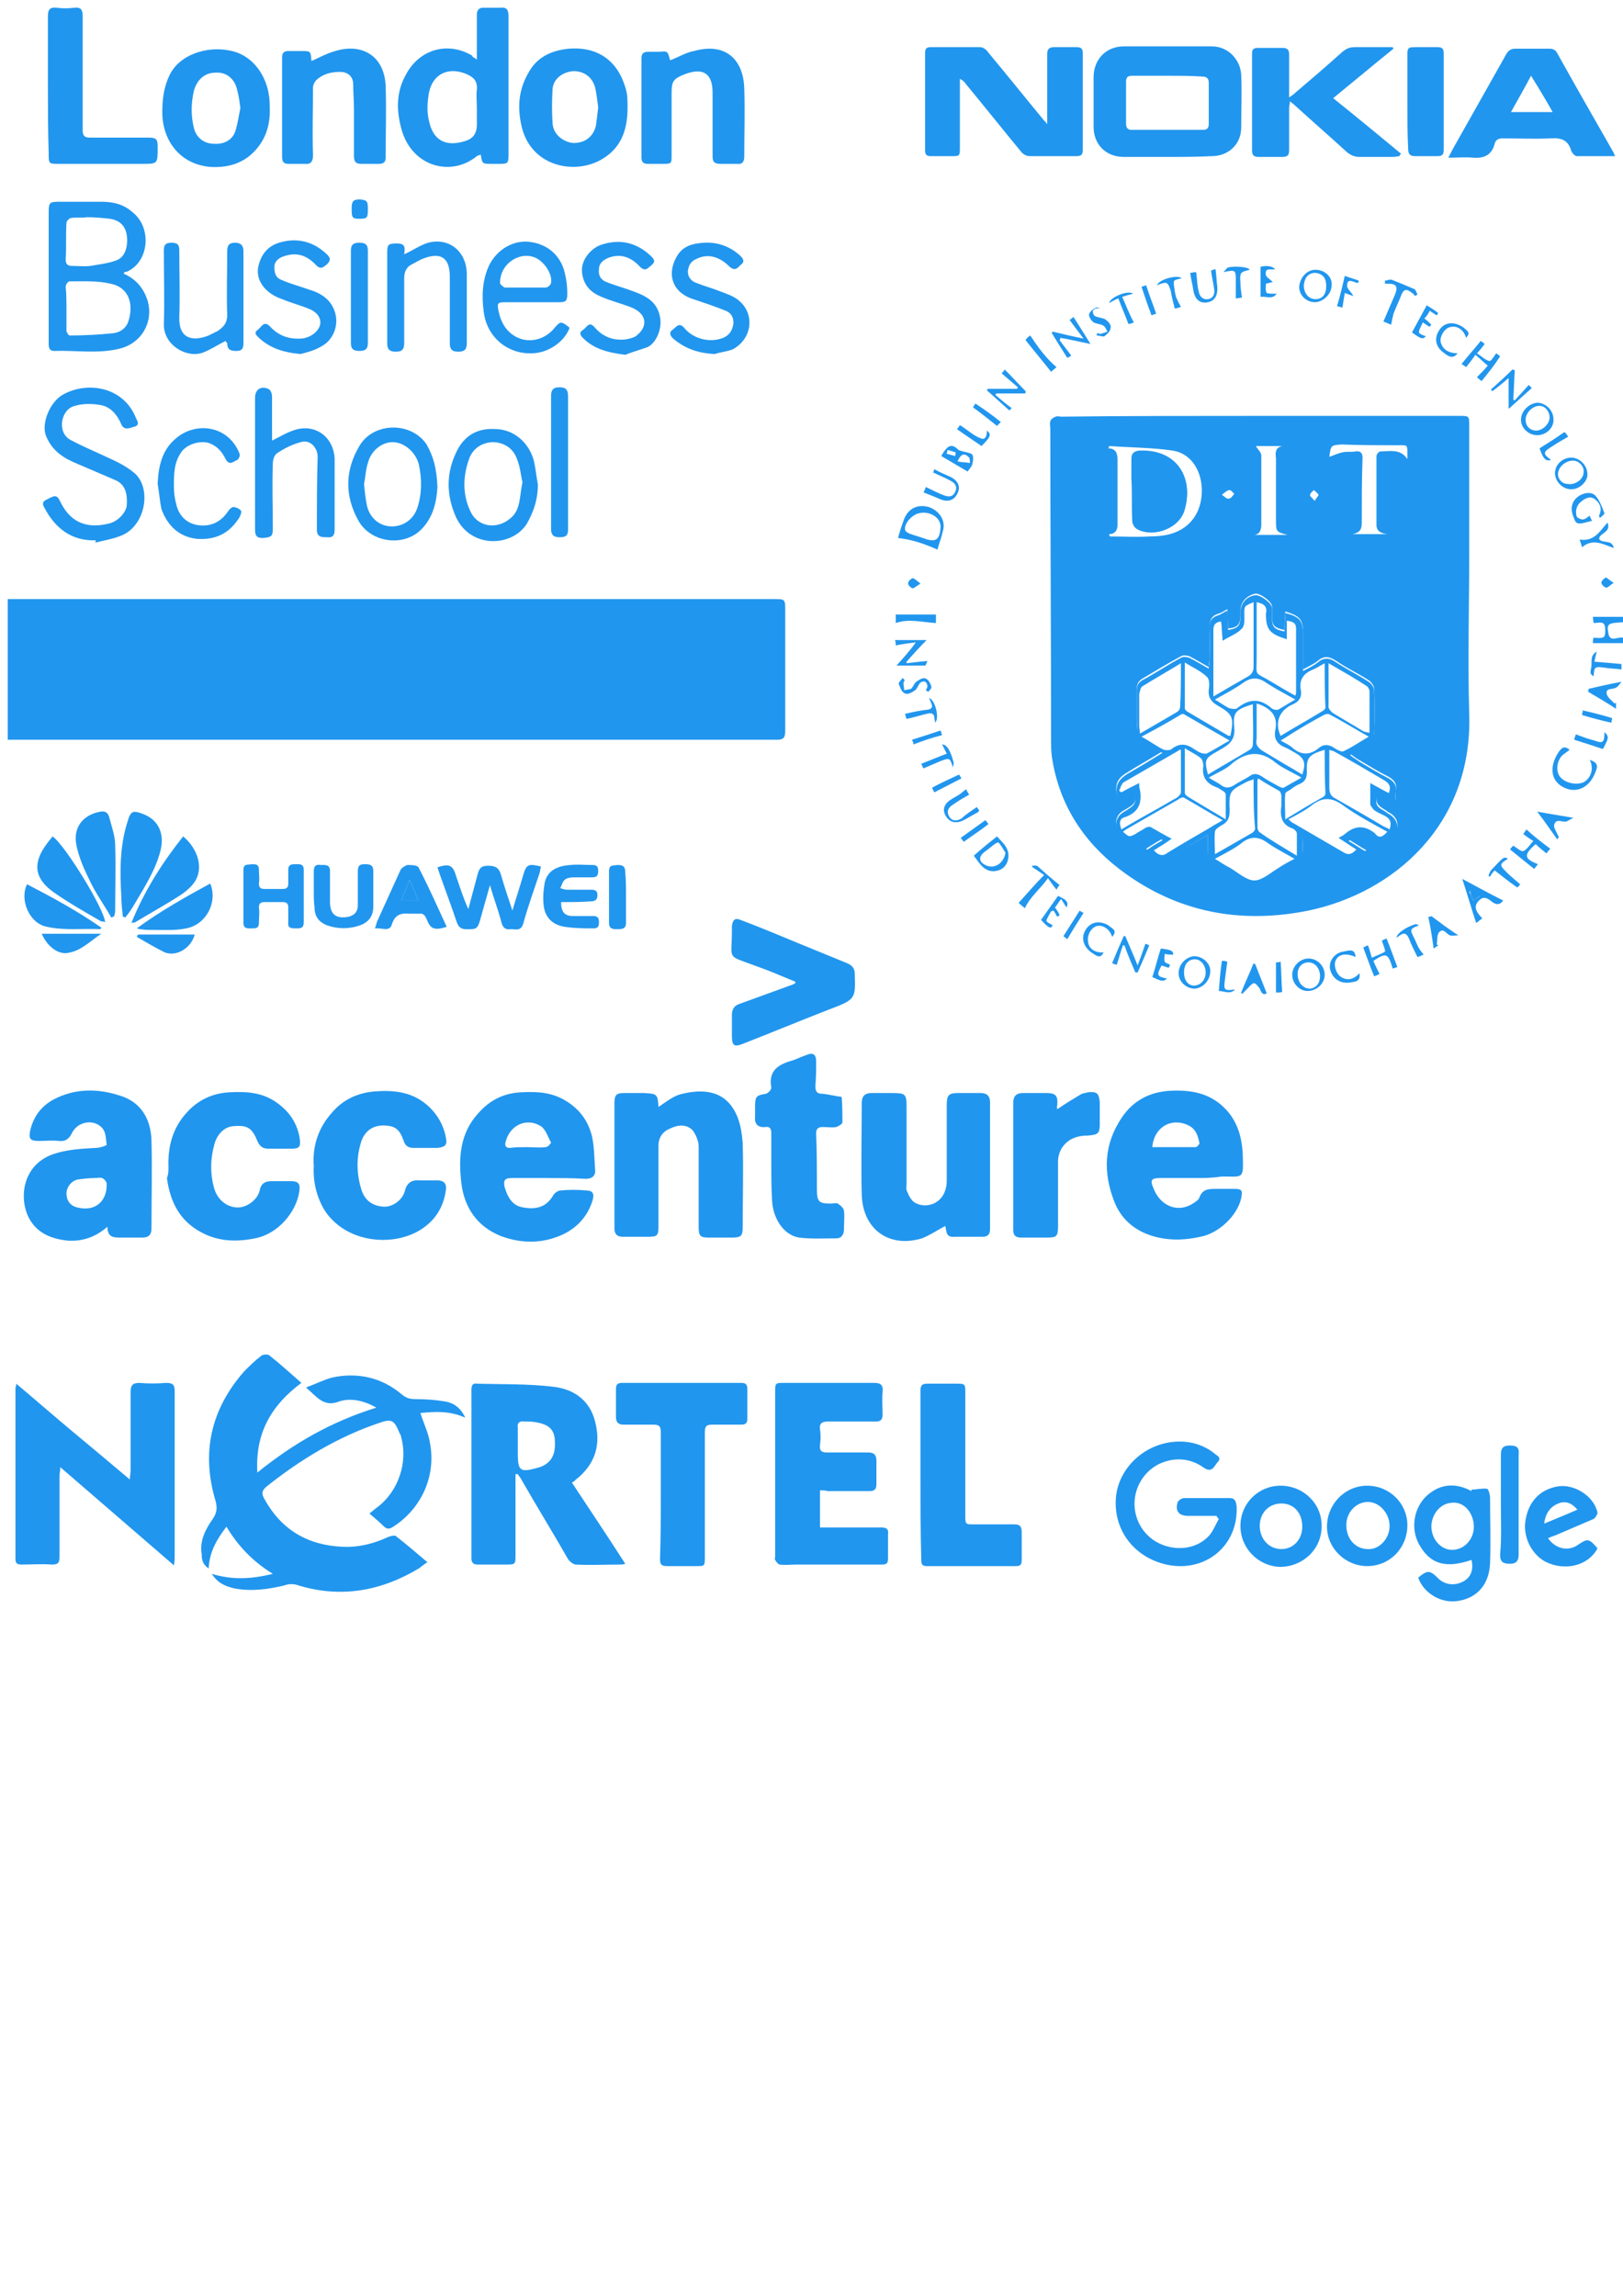 <?xml version="1.0" encoding="utf-8"?>
<!-- Generator: Adobe Illustrator 18.0.0, SVG Export Plug-In . SVG Version: 6.00 Build 0)  -->
<!DOCTYPE svg PUBLIC "-//W3C//DTD SVG 1.1//EN" "http://www.w3.org/Graphics/SVG/1.1/DTD/svg11.dtd">
<svg version="1.1" id="Слой_1" xmlns="http://www.w3.org/2000/svg" xmlns:xlink="http://www.w3.org/1999/xlink" x="0px" y="0px"
	 viewBox="0 0 210 297" enable-background="new 0 0 210 297" xml:space="preserve">
<path fill="#2196EE" d="M1,77.5c10.7,0,21.4,0,32,0c22.4,0,44.7,0,67.1,0c1.5,0,1.5,0,1.5,1.5c0,5.2,0,10.4,0,15.6
	c0,0.9-0.3,1.1-1.1,1.1c-32.9,0-65.8,0-98.6,0c-0.3,0-0.6,0-0.9,0C1,89.6,1,83.6,1,77.5z"/>
<g>
	<path fill="#2196EE" d="M33.3,190.5c4.7-3.8,9.6-6.6,15.4-8.4c-1.6-0.9-3.3-1.3-4.8-0.8c-2,0.8-2.9-0.6-4.3-1.8
		c1.3-0.5,2.3-1,3.4-1.3c3.3-0.7,6.4,0,9,2.2c0.6,0.5,1.1,0.6,1.8,0.6c1.3,0,2.6,0.1,3.8,0.3c1.1,0.2,2,0.8,2.6,2.1
		c-2-0.9-3.9-0.8-5.8-0.6c0.4,1.3,1,2.5,1.2,3.7c0.9,4.3-1,8.6-4.7,11c-0.5,0.3-0.8,0.4-1.3-0.1s-1.1-1-1.8-1.6
		c0.4-0.3,0.7-0.6,1-0.8c2.8-2.1,4-5.9,3.1-9.1c0-0.2-0.1-0.3-0.2-0.5c-0.7-1.7-1-1.9-2.7-1.3c-5.3,1.8-10.1,4.7-14.5,8.2
		c-0.6,0.5-0.7,0.9-0.3,1.6c2.2,4,5.6,6,10.1,6.2c2.1,0.1,4.1-0.4,6-1.3c0.3-0.1,0.8-0.2,0.9-0.1c1.4,1.1,2.7,2.2,4.1,3.4
		c-0.5,0.3-0.8,0.6-1.1,0.8c-5,3-10.3,3.9-15.9,2.1c-0.5-0.1-1-0.1-1.5,0.1c-2.1,0.5-4.2,0.8-6.4,0.4c-1.4-0.3-2.3-0.8-3-1.9
		c2.6,0.8,5.1,0.7,7.9,0c-2.6-1.6-4.5-3.6-6-6.1c-1.3,1.7-2.2,3.3-2.3,5.4c-0.8-0.5-0.9-1.2-0.9-1.8c-0.3-1.8,0.5-3.3,1.5-4.7
		c0.5-0.8,0.5-1.4,0.3-2.2c-1.9-6.3-0.6-11.9,3.7-16.8c0.7-0.7,1.4-1.4,2.2-2c0.2-0.2,0.8-0.2,1-0.1c1.4,1.1,2.7,2.3,4.2,3.6
		C35.1,181.8,33,185.4,33.3,190.5z"/>
	<path fill="#2196EE" d="M2.1,179c2.5,2.1,4.9,4.2,7.3,6.2s4.8,4,7.4,6.2c0-0.5,0.1-0.8,0.1-1.1c0-3.4,0-6.8,0-10.2
		c0-0.8,0.2-1.2,1.1-1.2c1.2,0.1,2.3,0.1,3.5,0c0.8,0,1.1,0.2,1.1,1c0,5.4,0,10.9,0,16.3c0,1.7,0,3.5,0,5.2c0,0.3,0,0.6-0.1,1.1
		c-5-4.3-9.7-8.4-14.7-12.7c0,0.5-0.1,0.8-0.1,1.1c0,3.5,0,7,0,10.5c0,0.8-0.2,1-1,1c-1.3-0.1-2.6,0-3.9,0c-0.5,0-0.8-0.1-0.8-0.7
		c0-7.4,0-14.8,0-22.2C2,179.5,2.1,179.4,2.1,179z"/>
	<path fill="#2196EE" d="M74,191.8c2.3,3.5,4.6,6.9,6.9,10.5c-0.3,0.1-0.5,0.1-0.7,0.1c-1.9,0-3.8,0.1-5.7,0c-0.3,0-0.8-0.4-1-0.7
		c-2-3.5-4.1-6.9-6.1-10.4c-0.1-0.2-0.3-0.4-0.4-0.6c-0.1,0-0.2,0-0.3,0c0,3.5,0,7,0,10.4c0,1.3,0,1.3-1.3,1.3c-1.2,0-2.4,0-3.6,0
		c-0.6,0-0.8-0.3-0.8-0.8c0-7.3,0-14.5,0-21.8c0-0.5,0.1-0.9,0.7-0.8c3.3,0.1,6.6,0,9.9,0.4c2.6,0.3,4.7,1.7,5.4,4.5
		c0.7,2.7,0.2,5.1-2,7.1c-0.2,0.2-0.4,0.3-0.6,0.5C74.5,191.5,74.3,191.6,74,191.8z M67,187L67,187c0,0.3,0,0.7,0,1
		c0,2.3,0.3,2.5,2.5,1.9c1.6-0.4,2.4-1.5,2.3-3.3c0-1.6-0.7-2.3-2.4-2.6c-0.5-0.1-1-0.1-1.6-0.1c-0.6-0.1-0.9,0.2-0.8,0.8
		C67,185.4,67,186.2,67,187z"/>
	<path fill="#2196EE" d="M106.1,192.8c0,1.6,0,3.2,0,4.8c0.3,0,0.6,0,1,0c2.3,0,4.6,0,6.9,0c0.7,0,1,0.2,0.9,0.9c0,1,0,2.1,0,3.1
		c0,0.7-0.2,0.8-0.9,0.8c-3.6,0-7.3,0-10.9,0c-0.7,0-1.5,0.1-2.2,0c-0.2,0-0.5-0.4-0.6-0.6c-0.1-0.1,0-0.3,0-0.5
		c0-7.1,0-14.1,0-21.2c0-1.2,0-1.2,1.2-1.2c3.9,0,7.7,0,11.6,0c0.9,0,1.2,0.3,1.1,1.2c-0.1,1,0,1.9,0,2.9c0,0.7-0.3,0.9-0.9,0.9
		c-2.1,0-4.1,0-6.2,0c-0.8,0-1.1,0.3-1,1s0.1,1.3,0,2c-0.1,0.9,0.3,1,1,1c1.7,0,3.5,0,5.2,0c0.8,0,1.1,0.3,1.1,1.1c0,1,0,2,0,3
		c0,0.6-0.2,0.9-0.9,0.9c-1.8,0-3.6,0-5.4,0C106.8,192.8,106.5,192.8,106.1,192.8z"/>
	<path fill="#2196EE" d="M85.5,193.4c0-2.7,0-5.4,0-8.1c0-0.8-0.2-1-1-1c-1.3,0-2.6,0-3.8,0c-0.7,0-1-0.3-1-1c0-1.2,0-2.4,0-3.6
		c0-0.6,0.2-0.8,0.8-0.8c5.1,0,10.3,0,15.4,0c0.6,0,0.8,0.2,0.8,0.8c0,1.3,0,2.5,0,3.8c0,0.6-0.2,0.8-0.8,0.8c-1.2,0-2.4,0-3.7,0
		c-0.8,0-1,0.2-1,1c0,5.4,0,10.7,0,16.1c0,1.2,0,1.2-1.1,1.2c-1.3,0-2.5,0-3.8,0c-0.7,0-0.9-0.2-0.9-0.9
		C85.5,198.8,85.5,196.1,85.5,193.4z"/>
	<path fill="#2196EE" d="M119.1,190.7c0-3.6,0-7.2,0-10.8c0-0.8,0.3-0.9,1-0.9c1.2,0,2.3,0,3.5,0c1.3,0,1.3,0,1.3,1.2
		c0,5.3,0,10.5,0,15.8c0,1.2,0,1.2,1.1,1.2c1.7,0,3.5,0,5.2,0c0.7,0,1,0.2,1,1c0,1.2,0,2.4,0,3.6c0,0.5-0.1,0.8-0.7,0.8
		c-3.9,0-7.7,0-11.6,0c-0.7,0-0.7-0.4-0.7-0.9C119.1,197.9,119.1,194.3,119.1,190.7z"/>
</g>
<path fill="#2196EE" d="M61.7,7.7c0-1.7,0-3.2,0-4.6c0-0.4,0-0.8,0-1.2C61.7,1.3,62,1,62.5,1c0.7,0,1.5,0,2.2,0
	c0.8-0.1,1.1,0.2,1.1,1.1c0,2.6,0,5.3,0,7.9c0,3.3,0,6.7,0,10c0,1.1-0.1,1.2-1.1,1.2c-0.4,0-0.8,0-1.1,0c-1.2,0-1.2,0-1.4-1.2
	c-0.2,0.1-0.4,0.1-0.5,0.2c-3.3,2.7-8.3,1.4-9.7-3.3c-0.7-2.4-0.8-4.9,0.5-7.2c1.7-3.3,5.4-4.4,8.6-2.5C61.1,7.4,61.3,7.4,61.7,7.7z
	 M61.7,13.9c0-0.8-0.1-1.5,0-2.3c0.1-1.1-0.4-1.6-1.3-2c-2.3-1-4.4-0.1-4.9,2.4c-0.2,1.2-0.3,2.4,0,3.6c0.5,2.5,2.1,3.4,4.5,2.7
	c1.2-0.3,1.7-1,1.7-2.2C61.7,15.4,61.7,14.7,61.7,13.9z"/>
<path fill="#2196EE" d="M86.7,7.8c1.1-0.4,2-1,3.1-1.2c3.9-1.1,6.4,0.9,6.5,4.9c0.1,2.9,0,5.8,0,8.7c0,0.7-0.2,1.1-1,1
	c-0.7,0-1.4,0-2.1,0c-0.8,0-1-0.3-1-1c0-2.7,0-5.5,0-8.2c0-2.5-1.2-3.3-3.6-2.4c-1.5,0.6-1.7,0.9-1.7,2.5c0,2.6,0,5.2,0,7.9
	c0,1.2,0,1.2-1.2,1.2c-0.6,0-1.3,0-1.9,0S83,20.9,83,20.4c0-4.3,0-8.6,0-12.9c0-0.6,0.3-0.8,0.9-0.8c0.5,0,0.9,0,1.4,0
	C86.4,6.6,86.4,6.6,86.7,7.8z"/>
<path fill="#2196EE" d="M40.3,7.9c1.1-0.5,2-1,3.1-1.3c3.2-1,6.3,0.4,6.5,4.5c0.1,3.1,0,6.2,0,9.3c0,0.6-0.3,0.8-0.9,0.8
	c-0.7,0-1.5,0-2.2,0s-1-0.2-1-1c0-2,0-4.1,0-6.1c0-1.1-0.1-2.1-0.1-3.2c0-1-0.7-1.6-1.7-1.6c-1.2,0-2.3,0.3-3.1,1.1
	c-0.2,0.2-0.4,0.6-0.4,0.9c0,2.9-0.1,5.9,0,8.8c0,0.8-0.3,1.2-1.1,1.1c-0.7,0-1.4,0-2.1,0c-0.6,0-0.8-0.3-0.8-0.9
	c0-4.3,0-8.6,0-12.9c0-0.5,0.2-0.8,0.8-0.8s1.2,0,1.7,0C40.2,6.6,40.2,6.6,40.3,7.9z"/>
<path fill="#2196EE" d="M16,35.4c1.6,0.7,2.6,1.9,3.1,3.5c0.8,2.8-0.8,5.5-3.6,6.2S9.8,45.3,7,45.4c-0.6,0-0.7-0.4-0.7-0.9
	c0-1.6,0-3.1,0-4.7c0-4.1,0-8.2,0-12.3c0-1.3,0.1-1.4,1.4-1.4c1.8,0,3.6,0,5.4,0c1.5,0,2.9,0.3,4.1,1.4c2.5,2,2.1,6.5-0.9,7.7
	C16.2,35.1,16.1,35.2,16,35.4z M8.6,40.2L8.6,40.2c0,0.9,0,1.7,0,2.6c0,0.2,0.3,0.6,0.4,0.6c1.9,0,3.8-0.1,5.7-0.3
	c0.8-0.1,1.6-0.6,1.9-1.5c0.7-2.1,0.2-4.4-2.3-4.9c-1.7-0.4-3.5-0.3-5.3-0.3c-0.2,0-0.5,0.4-0.5,0.7C8.6,38.1,8.6,39.2,8.6,40.2z
	 M11.3,28.1L11.3,28.1c-0.7,0.1-1.4,0-2.1,0.1c-0.2,0-0.6,0.4-0.6,0.6c-0.1,1.6,0,3.2-0.1,4.8c0,0.6,0.3,0.8,0.8,0.8
	c0.8,0,1.6,0.1,2.4,0c1.1-0.2,2.2-0.3,3.3-0.7c1.2-0.4,1.6-1.8,1.4-3.3c-0.2-1.2-0.9-1.9-2.2-2.1C13.3,28.2,12.3,28.1,11.3,28.1z"/>
<path fill="#2196EE" d="M81.2,13.9c0,2.7-0.7,5-3,6.5c-3.4,2.3-9.4,1.4-10.7-4c-0.6-2.6-0.4-4.9,1-7.2c1.1-1.9,3-2.7,5.1-2.9
	C77.4,6,80,7.9,81,11.6C81.2,12.3,81.2,13.1,81.2,13.9z M77.4,13.9c-0.1-0.8-0.2-1.7-0.4-2.6c-0.4-1.4-1.5-2.1-2.8-2.1
	c-1.4,0.1-2.6,1-2.7,2.3c-0.1,1.5-0.1,3,0,4.5c0.1,1.4,1.4,2.4,2.7,2.5c1.4,0,2.5-0.7,2.9-2.2C77.2,15.6,77.3,14.8,77.4,13.9z"/>
<path fill="#2196EE" d="M34.9,13.9c0.1,2.2-0.5,4.2-2.1,5.8c-1.5,1.5-3.4,2-5.5,1.9c-4-0.3-6.3-3.4-6.3-7.1c0-1.7,0.2-3.2,0.9-4.7
	C23.2,7,26.8,6,29.5,6.5C32.9,7,35,10.3,34.9,13.9z M31.1,14c-0.1-0.8-0.2-1.6-0.4-2.3c-0.3-1.5-1.4-2.4-2.8-2.3
	c-1.4,0-2.4,0.9-2.8,2.3c-0.4,1.7-0.4,3.3,0,4.9c0.3,1.2,1.3,2,2.6,2c1.4,0.1,2.5-0.6,2.8-1.8C30.8,15.8,30.9,14.9,31.1,14z"/>
<path fill="#2196EE" d="M6.2,11.1c0-3,0-6,0-9c0-0.8,0.2-1.2,1.1-1.1c0.8,0.1,1.5,0.1,2.3,0c0.9-0.1,1.1,0.3,1.1,1.1
	c0,3.9,0,7.8,0,11.7c0,1,0,2.1,0,3.1c0,0.7,0.3,0.9,0.9,0.9c2.5,0,5,0,7.5,0c1.2,0,1.3,0.2,1.3,1.3c0,2.1,0,2.1-2,2.1
	c-3.6,0-7.2,0-10.8,0c-1.3,0-1.3,0-1.3-1.4C6.2,16.9,6.2,14,6.2,11.1z"/>
<g>
	<path fill="#2196EE" d="M13.9,158.7c-1.6,1.4-3.3,1.9-5.1,1.8c-1.9-0.2-3.7-0.8-4.8-2.5c-1.6-2.4-1.4-7.2,2.9-8.7
		c1.8-0.6,3.6-0.7,5.5-0.8c0.5,0,1.4-0.3,1.4-0.4c-0.1-0.8-0.1-1.7-0.6-2.2c-1.1-1.2-3.2-0.8-3.9,0.7c-0.4,0.8-0.9,1.1-1.7,1
		c-0.9-0.1-1.7,0-2.6,0c-1.1,0-1.3-0.3-1.1-1.3c0.4-1.8,1.4-3.2,3.1-4.1c2.7-1.4,5.6-1.4,8.4-0.5c2.8,0.8,4.1,3,4.2,5.8
		c0.1,3.8,0,7.6,0,11.4c0,0.8-0.3,1.2-1.2,1.2c-1,0-1.9,0-2.9,0C14.6,160.1,13.9,160,13.9,158.7z M12.2,152.4L12.2,152.4
		c-0.7,0-1.5,0.1-2.2,0.2c-0.8,0.2-1.4,1-1.4,1.8c0,0.9,0.5,1.6,1.4,1.8c2.3,0.6,3.9-0.8,3.8-3.1c0-0.2-0.3-0.6-0.6-0.7
		C13,152.3,12.6,152.4,12.2,152.4z"/>
	<path fill="#2196EE" d="M154.7,152.4c-1.6,0-3.1,0-4.7,0c-1,0-1.2,0.3-0.8,1.2c0.9,2.5,3.3,3.4,5.3,2c0.3-0.2,0.6-0.4,0.7-0.7
		c0.4-1.1,1.2-1.1,2.2-1.1c0.8,0,1.5,0,2.3,0c1,0,1.1,0.2,0.9,1.2c-0.5,2.3-3,4.6-5.3,5c-1.8,0.4-3.6,0.5-5.4,0.1
		c-2.7-0.6-4.7-2.1-5.7-4.6c-1.5-3.8-1.4-7.5,1-11c1.5-2.2,3.7-3.3,6.4-3.4c2.5-0.1,4.8,0.3,6.7,2.1c1.8,1.7,2.4,3.9,2.5,6.2
		c0.1,3.2,0.1,2.8-2.7,2.8C156.8,152.4,155.7,152.4,154.7,152.4z M149.1,148.4c1.9,0,3.8,0,5.6,0c0.2,0,0.5-0.4,0.5-0.5
		c-0.2-0.9-0.4-1.8-1.4-2.3C151.6,144.5,149.3,145.8,149.1,148.4z"/>
	<path fill="#2196EE" d="M70.9,152.4c-1.6,0-3.1,0-4.7,0c-0.9,0-1.1,0.3-0.9,1.2c0.4,1.3,1,2.4,2.4,2.6c1.6,0.3,3,0,3.9-1.6
		c0.2-0.3,0.6-0.6,1-0.6c1-0.1,2.1-0.1,3.2,0c0.9,0,1.1,0.4,0.9,1.2c-0.7,2.4-2.4,4-4.6,4.8c-2.4,0.9-4.9,0.8-7.3-0.1
		c-3-1.2-4.7-3.6-5.1-6.8c-0.4-3.3-0.2-6.5,2.2-9.1c1.5-1.7,3.3-2.6,5.6-2.7c2-0.1,3.9,0,5.7,1.1c1.8,1.1,2.9,2.6,3.4,4.6
		c0.3,1.4,0.3,2.8,0.4,4.3c0.1,0.8-0.4,1.2-1.2,1.2C74.1,152.4,72.5,152.4,70.9,152.4L70.9,152.4z M68.1,148.4L68.1,148.4
		c0.8,0,1.7,0.1,2.5,0c0.3,0,0.7-0.5,0.7-0.6c-0.4-0.7-0.7-1.7-1.3-2.1c-1.9-1.2-4.1-0.1-4.6,2.1c-0.1,0.5,0.1,0.7,0.6,0.7
		C66.7,148.4,67.4,148.4,68.1,148.4z"/>
	<path fill="#2196EE" d="M85.2,143.2c0.9-0.6,1.8-1.3,2.7-1.6c3-0.8,5.8-0.6,7.3,2.4c0.6,1.2,0.8,2.6,0.9,3.9c0.1,3.6,0,7.2,0,10.8
		c0,1.2-0.2,1.4-1.4,1.4c-1,0-2,0-3,0c-1.1,0-1.3-0.2-1.3-1.4c0-3.5,0-6.9,0-10.4c0-0.7-0.4-1.6-0.8-2.1c-0.8-0.8-1.9-0.7-2.9-0.2
		c-1,0.4-1.5,1.2-1.5,2.2c0,3.4,0,6.8,0,10.3c0,1.4-0.1,1.5-1.5,1.5c-1,0-2,0-3.1,0c-0.8,0-1.1-0.4-1.1-1.1c0-5.4,0-10.8,0-16.2
		c0-1.1,0.3-1.3,1.3-1.3c0.8,0,1.7,0,2.5,0C85,141.5,85.1,141.5,85.2,143.2z"/>
	<path fill="#2196EE" d="M122.3,158.6c-1.1,0.6-2,1.2-3,1.6c-4.3,1.3-7.7-1.2-7.8-5.7c-0.1-3.9,0-7.9,0-11.8c0-0.9,0.4-1.3,1.3-1.3
		c0.8,0,1.7,0,2.5,0c1.9,0,2,0.1,2,1.9c0,3.2,0,6.5,0,9.7c0,0.4-0.1,0.9,0.1,1.2c0.2,0.5,0.5,1.1,1,1.4c1.6,0.9,4.1,0,4.1-2.9
		c0-3.2,0-6.5,0-9.7c0-1.3,0.2-1.6,1.5-1.6c1,0,1.9,0,2.9,0c0.8,0,1.2,0.4,1.2,1.2c0,5.5,0,10.9,0,16.4c0,0.7-0.3,1-1,1
		c-1.2,0-2.4,0-3.6,0C122.3,160.1,122.5,159.2,122.3,158.6z"/>
	<path fill="#2196EE" d="M40.6,150.8c-0.2-2.5,0.6-4.9,2.3-6.8c1.4-1.7,3.3-2.6,5.5-2.8c2.4-0.2,4.8,0,6.8,1.7
		c1.3,1.1,2.2,2.6,2.5,4.3c0.2,0.9-0.1,1.2-1.1,1.3c-1,0-2,0-3.1,0c-0.7,0-1.1-0.3-1.3-1c-0.5-1.4-1.1-1.9-2.6-1.9
		c-1.4,0-2.3,0.7-2.8,1.9c-0.7,2.1-0.7,4.1-0.1,6.2c0.4,1.5,1.4,2.3,2.9,2.4c1.1,0.1,2.5-0.8,2.8-2.1c0.3-1.1,1-1.4,2-1.3
		c0.7,0,1.5,0,2.2,0c0.8,0,1.2,0.4,1.1,1.2c-0.3,2.3-1.4,4-3.3,5.2c-3.4,2.1-8.7,1.7-11.6-1.5C41.7,156.5,40.4,153.9,40.6,150.8z"/>
	<path fill="#2196EE" d="M21.8,151c-0.1-2.6,0.5-5,2.3-7c1.5-1.7,3.4-2.6,5.7-2.7c2-0.1,4,0,5.8,1.2s2.9,2.8,3.2,4.9
		c0.1,1-0.1,1.2-1.1,1.2s-2,0-3,0c-0.7,0-1.1-0.3-1.4-1c-0.7-1.7-1.3-2.1-3.2-1.9c-1.1,0.1-2.1,1.1-2.4,2.5c-0.5,1.8-0.5,3.7,0,5.5
		c0.4,1.4,1.5,2.4,2.9,2.5c1.2,0.1,2.7-0.9,3-2.2c0.2-1,0.8-1.2,1.6-1.2s1.6,0,2.4,0c1.1,0,1.3,0.4,1.1,1.5
		c-0.4,2.4-2.6,5.3-5.7,5.9c-2.5,0.5-4.8,0.4-7-0.8c-2.8-1.5-4-4-4.4-7C21.8,151.9,21.8,151.5,21.8,151z"/>
	<path fill="#2196EE" d="M99.8,150.9c0-1.4,0-2.9,0-4.3c0-0.6-0.2-0.9-0.8-0.8c-0.9,0.1-1.4-0.4-1.3-1.3c0-0.5,0-1,0-1.4
		c0-1.3,0.2-1.4,1.4-1.6c0.3-0.1,0.7-0.5,0.7-0.8c-0.4-2.2,0.9-3,2.7-3.5c0.6-0.2,1.2-0.5,1.8-0.7c0.9-0.4,1.3-0.1,1.3,0.8
		c0,1.1,0,2.1-0.1,3.2c0,0.7,0.2,1,0.9,1h0.1c0.8,0.1,1.6,0.3,2.4,0.4c0.1,1.1,0.1,2.2,0.1,3.3c0,0.2-0.5,0.5-0.8,0.6
		c-0.6,0.1-1.1,0-1.7,0c-0.5,0-0.9,0.1-0.9,0.8c0.1,2.4,0.1,4.9,0.1,7.3c0,1.6,0.3,1.8,1.8,1.8c0.3,0,0.7-0.1,0.9,0
		c0.3,0.2,0.7,0.5,0.8,0.9c0.1,0.8,0,1.6,0,2.4c0,0.7-0.3,1.2-1,1.2c-1.6,0-3.2,0.1-4.8-0.1c-2-0.3-3.4-2.5-3.5-4.8
		C99.8,153.7,99.8,152.3,99.8,150.9L99.8,150.9z"/>
	<path fill="#2196EE" d="M102.9,127c-1.7-0.7-3.3-1.4-5-2c-4-1.5-3.2-0.7-3.2-4.5c0-0.2,0-0.4,0-0.7c0.1-0.8,0.4-1.1,1.1-0.8
		c2.4,0.9,4.8,1.9,7.2,2.9c2.2,0.9,4.4,1.8,6.6,2.7c0.7,0.3,1,0.7,1,1.4v0.1c0.1,3.2,0.1,3.2-3.6,4.6c-3.6,1.4-7.2,2.9-10.8,4.3
		c-1.2,0.5-1.5,0.3-1.5-1c0-0.9,0-1.8,0-2.7c0-0.7,0.3-1.2,0.9-1.4c2.2-0.8,4.4-1.6,6.6-2.4c0.3-0.1,0.6-0.2,0.8-0.4
		C102.9,127.2,102.9,127.1,102.9,127z"/>
	<path fill="#2196EE" d="M136.8,143.5c1-0.7,2-1.3,3-1.9c0.3-0.2,0.7-0.2,1-0.3c1.1-0.1,1.4,0.1,1.5,1.3c0,0.9,0,1.9,0,2.8
		c0,1.2-0.2,1.4-1.5,1.5c-1.4,0-2.6,0.4-3.4,1.6c-0.3,0.5-0.5,1.1-0.5,1.7c0,2.8,0,5.6,0,8.4c0,1.4-0.2,1.5-1.5,1.5
		c-1.1,0-2.2,0-3.3,0c-0.7,0-1-0.3-1-1c0-5.5,0-10.9,0-16.4c0-0.9,0.4-1.3,1.3-1.3c1,0,1.9,0,2.9,0c1.3,0,1.6,0.3,1.5,1.6
		C136.7,143.2,136.8,143.3,136.8,143.5z"/>
</g>
<path fill="#2196EE" d="M12.4,69.9c-3.2,0.1-5.3-1.6-6.7-4.3c-0.3-0.5-0.1-0.8,0.4-1C7.2,64,7.4,64,7.9,65.1
	c1.4,2.7,3.6,3.3,6.3,2.6c1.1-0.3,2.1-1.4,2.2-2.3c0.1-1.4-0.1-2.7-1.5-3.3c-1.6-0.7-3.3-1.4-4.9-2.1c-1.7-0.7-3.2-1.6-4-3.5
	c-0.7-1.5,0.3-4.2,1.9-5.3c3-1.9,8-1.4,9.7,2.9c0.2,0.4,0.5,0.9-0.2,1.1c-0.5,0.1-1.3,0.6-1.7-0.3c-0.5-1.2-1.4-2.3-2.7-2.5
	c-1.1-0.2-2.3-0.2-3.3,0.1c-1.8,0.4-2.4,3.4-0.6,4.4c1.3,0.7,2.7,1.3,4,1.9c1.5,0.7,3,1.3,4.3,2.4c2.2,1.9,1.5,6.6-1.5,8
	c-1.1,0.5-2.4,0.7-3.6,1C12.4,70,12.4,70,12.4,69.9z"/>
<g>
	<path fill="#2196EE" d="M135.5,16c0-0.3,0-0.6,0-0.9c0-2.7,0-5.4,0-8.1c0-0.6,0.2-0.9,0.9-0.9c1,0,1.9,0,2.9,0
		c0.6,0,0.8,0.2,0.8,0.8c0,4.2,0,8.4,0,12.5c0,0.6-0.2,0.8-0.8,0.8c-2,0-4.1,0-6.1,0c-0.4,0-0.9-0.3-1.1-0.6
		c-2.4-2.9-4.7-5.8-7.1-8.7c-0.2-0.3-0.4-0.5-0.8-0.7c0,0.3,0,0.5,0,0.8c0,2.7,0,5.5,0,8.2c0,1-0.1,1-1,1s-1.9,0-2.8,0
		c-0.5,0-0.7-0.2-0.7-0.7c0-4.2,0-8.5,0-12.7c0-0.5,0.2-0.7,0.7-0.7c2.1,0,4.3,0,6.4,0c0.4,0,0.8,0.3,1,0.6c2.5,3,4.9,6,7.3,8.9
		c0.1,0.1,0.2,0.2,0.3,0.3C135.3,16,135.4,16,135.5,16z"/>
	<path fill="#2196EE" d="M151,20.3c-1.9,0-3.7,0-5.6,0c-2.3,0-3.9-1.6-3.9-3.9c0-2.1,0-4.3,0-6.4c0-2.3,1.6-4,3.9-4
		c3.8,0,7.6,0,11.4,0c2.1,0,3.7,1.7,3.8,3.7c0.1,2.3,0,4.6,0,6.8s-1.7,3.7-3.8,3.7C154.8,20.3,152.9,20.3,151,20.3z M151.1,9.8
		c-1.5,0-3.1,0-4.6,0c-0.6,0-0.8,0.2-0.8,0.8c0,1.8,0,3.6,0,5.4c0,0.5,0.2,0.8,0.7,0.8c3.1,0,6.1,0,9.2,0c0.6,0,0.8-0.2,0.8-0.8
		c0-1.8,0-3.6,0-5.3c0-0.6-0.3-0.8-0.9-0.8C154,9.8,152.6,9.8,151.1,9.8z"/>
	<path fill="#2196EE" d="M209,20.2c-1.8,0-3.4,0-5,0c-0.2,0-0.6-0.4-0.7-0.7c-0.4-1.4-1.3-1.7-2.7-1.6c-2,0.1-4.1,0-6.2,0
		c-0.5,0-0.9,0.2-1,0.7c-0.4,1.5-1.4,1.9-2.8,1.8c-1-0.1-2,0-3.2,0c0.5-1,0.9-1.7,1.3-2.4c2.1-3.7,4.1-7.3,6.2-11
		c0.3-0.5,0.6-0.7,1.2-0.7c1.5,0,2.9,0,4.4,0c0.5,0,0.8,0.2,1,0.6c2.4,4.3,4.8,8.5,7.2,12.7C208.8,19.7,208.8,19.9,209,20.2z
		 M195.5,14.5c1.9,0,3.5,0,5.4,0c-0.9-1.6-1.8-3.1-2.8-4.7C197.2,11.5,196.4,12.9,195.5,14.5z"/>
	<path fill="#2196EE" d="M181.1,20.2c-0.3,0-0.5,0.1-0.8,0.1c-1.5,0-3,0-4.4,0c-0.6,0-1.1-0.2-1.6-0.6c-2.3-2.1-4.6-4.1-6.9-6.2
		c-0.1-0.1-0.3-0.2-0.5-0.4c0,0.4-0.1,0.6-0.1,0.9c0,1.8,0,3.6,0,5.4c0,0.7-0.2,0.9-0.9,0.9c-1,0-2.1,0-3.1,0
		c-0.5,0-0.8-0.2-0.8-0.8c0-4.2,0-8.4,0-12.6c0-0.6,0.3-0.7,0.8-0.7c1.1,0,2.1,0,3.2,0c0.6,0,0.8,0.3,0.8,0.8c0,1.8,0,3.6,0,5.6
		c0.3-0.2,0.6-0.4,0.8-0.6c2-1.7,4.1-3.5,6.1-5.3c0.5-0.4,0.9-0.6,1.6-0.6c1.4,0,2.8,0,4.1,0c0.3,0,0.5,0,0.8,0
		c0,0.1,0.1,0.1,0.1,0.2c-2.6,2.1-5.1,4.2-7.8,6.4c3,2.4,5.9,4.8,8.8,7.2C181.1,20,181.1,20.1,181.1,20.2z"/>
	<path fill="#2196EE" d="M182.1,13.2c0-2,0-4.1,0-6.1c0-0.9,0.1-1,1-1c1,0,1.9,0,2.9,0c0.6,0,0.8,0.2,0.8,0.8c0,4.2,0,8.4,0,12.5
		c0,0.6-0.2,0.8-0.8,0.8c-1,0-2,0-2.9,0c-0.7,0-0.9-0.3-0.9-1C182.1,17.3,182.1,15.2,182.1,13.2z"/>
</g>
<path fill="#2196EE" d="M35.2,57c1-0.5,2-1.1,3-1.4c2.7-0.8,5,1,5.1,3.8c0,3,0,6,0,9.1c0,0.7-0.2,1.1-1,1c-0.7,0-1.3,0-1.3-1
	c0-3.1,0-6.3,0.1-9.4c0-1.2-1-2.3-2.2-1.9c-1.1,0.3-2.1,0.8-3,1.4c-0.4,0.2-0.6,0.9-0.6,1.4c-0.1,2.8,0,5.6,0,8.4
	c0,1-0.2,1.1-1.3,1.2c-0.9,0-1-0.4-1-1.2c0-5.6,0-11.3,0-16.9c0-1.1,0.7-1.6,1.7-1.2c0.3,0.1,0.5,0.6,0.5,1c0,1.7,0,3.5,0,5.2
	C35.2,56.8,35.2,56.9,35.2,57z"/>
<path fill="#2196EE" d="M73.7,42.4c-0.6,1.7-2.6,3.2-4.7,3.3c-3.3,0.2-6-2.1-6.4-5.3c-0.3-2.1-0.2-4.2,0.7-6.1c1-2,3.1-3.3,5.3-3
	c2.3,0.3,4,1.8,4.5,4.1c0.2,0.8,0.3,1.7,0.3,2.5c0,1-0.1,1.2-1.1,1.2c-2.3,0-4.6,0-6.9,0c-1,0-1.1,0.1-0.9,1.1
	c0.1,0.4,0.2,0.9,0.4,1.3c1.2,2.8,4.6,3.4,6.7,1.1C72.5,41.5,72.6,41.5,73.7,42.4z M67.9,37.2c0.9,0,1.8,0,2.7,0
	c0.3,0,0.7-0.4,0.7-0.6c0.2-1.2-0.9-2.7-1.9-3.2c-2-1-4.7,0.6-4.7,3.2c0,0.2,0.4,0.5,0.6,0.6C66.1,37.2,67,37.2,67.9,37.2z"/>
<path fill="#2196EE" d="M52.3,32.9c1.1-0.5,2.1-1.2,3.1-1.5c2.7-0.7,4.9,1.1,5,3.9c0,3,0,6,0,9.1c0,0.8-0.3,1.1-1.1,1.1
	s-1.1-0.3-1.1-1.1c0-2.9,0-5.8,0-8.6c0-2.4-1.1-3.2-3.3-2.4c-0.6,0.2-1.2,0.6-1.8,0.9c-0.6,0.4-0.8,1-0.8,1.7c0,2.8,0,5.6,0,8.4
	c0,0.9-0.4,1.1-1.1,1.1c-0.8,0-1.1-0.3-1.1-1.1c0-3.9,0-7.7,0-11.6c0-1.2,0.1-1.3,1.3-1.3C52.5,31.5,52.4,32.1,52.3,32.9
	C52.2,32.8,52.3,32.9,52.3,32.9z"/>
<path fill="#2196EE" d="M56.6,63c-0.1,1.8-0.5,3.9-2.1,5.5c-2.3,2.3-6.5,1.7-8.1-1.1c-1.8-3.2-1.8-6.5,0.1-9.7
	c1.8-3.1,6.7-3.2,8.7-0.2C56.1,59.1,56.5,60.6,56.6,63z M47.1,62.6c0.1,1,0.2,2,0.4,2.9c0.4,1.6,1.7,2.6,3.2,2.6s2.8-0.9,3.3-2.4
	c0.6-1.8,0.6-3.7,0.2-5.6c-0.4-1.6-1.9-2.9-3.4-2.9c-1.4,0-2.8,1.1-3.2,2.7C47.3,60.8,47.3,61.7,47.1,62.6z"/>
<path fill="#2196EE" d="M69.6,62.7c0,1.8-0.5,3.4-1.4,5c-1.9,3.1-7.3,3.3-9.2-0.8c-1.2-2.7-1.3-5.4-0.1-8.1c1.1-2.6,3-3.4,5.1-3.3
	c2.5,0,4.5,1.8,5.1,4.2C69.3,60.6,69.4,61.6,69.6,62.7z M67.6,62.4c-0.2-0.9-0.3-2-0.7-3c-0.5-1.4-1.6-2.1-3-2.2
	c-1.3,0-2.5,0.6-3.1,1.9c-0.9,2.3-1,4.7,0,6.9c0.9,2.2,3.5,2.6,5.3,1C67.4,65.9,67.2,64.2,67.6,62.4z"/>
<path fill="#2196EE" d="M29.2,44.1c-1,0.5-1.9,1.1-2.9,1.5c-2.1,0.8-5.1-0.9-5.1-3.6c0.1-3.2,0-6.4,0-9.6c0-0.7,0.2-1,1-1s1,0.3,1,1
	c0,2.9,0.1,5.8,0,8.6c-0.1,2.9,1.8,3.2,3.8,2.4c0.4-0.2,0.8-0.4,1.2-0.6c0.7-0.5,1.2-1,1.2-2c-0.1-2.8,0-5.5,0-8.3
	c0-0.7,0.2-1.1,1-1.1s1.1,0.4,1.1,1.1c0,4,0,7.9,0,11.9c0,0.7-0.2,1-0.9,1c-0.7,0-1.2-0.1-1.2-1C29.3,44.3,29.2,44.2,29.2,44.1z"/>
<path fill="#2196EE" d="M80.9,45.9c-2.4-0.3-4.1-0.8-5.5-2.2c-0.3-0.3-0.5-0.7,0-1s0.8-1.2,1.5-0.4c1.1,1.3,2.5,1.8,4.1,1.6
	c0.5-0.1,1.1-0.2,1.5-0.6c1.5-1.3,1-2.9-1-3.6c-1.3-0.5-2.6-0.8-3.9-1.4c-1.4-0.6-2.2-1.7-2.3-3.2c-0.1-1.5,1.2-3.1,2.7-3.5
	c2.3-0.7,4.4-0.2,6.2,1.5c0.4,0.4,0.7,0.7,0.1,1.2c-0.5,0.4-0.8,0.9-1.5,0.2c-1.1-1.2-2.5-1.8-4.2-1.1c-0.6,0.3-1.1,0.7-1.1,1.4
	c-0.1,0.8,0.2,1.4,1,1.7c1,0.4,2.1,0.7,3.2,1.1c1.7,0.6,3.3,1.3,3.7,3.4c0.3,1.4-0.4,3.3-1.6,3.9C82.7,45.3,81.6,45.6,80.9,45.9z"/>
<path fill="#2196EE" d="M38.9,45.8c-2.3-0.2-4-0.8-5.4-2.1c-0.3-0.3-0.7-0.6-0.2-1c0.5-0.3,0.8-1.3,1.6-0.5c1.1,1.2,2.4,1.7,4.1,1.6
	c1.1-0.1,2.1-0.8,2.4-1.7c0.2-0.8-0.2-1.6-1.3-2.1c-1.2-0.5-2.4-0.8-3.6-1.3c-0.6-0.2-1.2-0.5-1.7-0.9c-1-0.8-1.6-1.9-1.4-3.2
	c0.3-1.5,1.1-2.7,2.7-3.2c2.3-0.7,4.4-0.2,6.2,1.5c0.5,0.5,0.5,0.8,0,1.3c-0.5,0.4-0.8,0.7-1.4,0.1c-1.3-1.4-2.7-1.7-4.3-1.1
	c-0.6,0.2-1.1,0.7-1.1,1.3c0,0.7,0.1,1.4,0.9,1.7c1.1,0.5,2.3,0.8,3.4,1.2c1.7,0.5,3.1,1.3,3.6,3.2c0.4,1.6-0.3,3.4-1.8,4.2
	C40.6,45.4,39.6,45.6,38.9,45.8z"/>
<path fill="#2196EE" d="M92.5,45.8c-2.3-0.1-4-0.8-5.4-2c-0.4-0.4-0.6-0.8,0-1.2c0.4-0.3,0.8-1,1.5-0.1c1.3,1.5,3.6,1.9,5.2,1.1
	c0.7-0.4,1-1,1.1-1.8c0-0.8-0.3-1.3-1-1.6c-1.5-0.6-3-1.1-4.5-1.6c-2.4-0.9-3.1-3.1-1.9-5.3c0.8-1.5,2.1-1.8,3.6-1.9
	c1.8-0.1,3.4,0.5,4.7,1.7c0.4,0.4,0.6,0.8,0,1.2c-0.4,0.4-0.7,0.8-1.4,0.2c-1.4-1.4-2.9-1.7-4.3-1c-0.7,0.3-1,0.8-1.1,1.6
	c0,0.8,0.5,1.3,1.1,1.5c1,0.4,2.1,0.7,3.1,1.1c0.8,0.3,1.7,0.6,2.3,1.1c2.2,1.7,1.9,5-0.7,6.4C94,45.5,93,45.6,92.5,45.8z"/>
<path fill="#2196EE" d="M20.4,62.6c0.1-2.4,0.6-4.5,2.5-6c2.6-2.1,6.7-1.5,8.1,2.1c0.1,0.2-0.1,0.7-0.3,0.8c-0.5,0.2-1,0.8-1.5-0.1
	c-0.5-1-1.1-1.7-2.2-2.1c-1.1-0.3-2.6,0.1-3.4,1c-1.1,1.4-1.1,3-1.1,4.6c0,0.8,0.1,1.6,0.3,2.3c0.3,1.4,1.2,2.4,2.6,2.7
	c1.6,0.3,3-0.2,4-1.6c0.2-0.3,0.5-0.7,0.8-0.7s0.8,0.2,1,0.5c0.1,0.1-0.1,0.6-0.2,0.8c-1.3,2.1-3.1,3-5.6,2.8
	c-2.3-0.3-3.7-1.7-4.5-3.8C20.7,65,20.6,63.8,20.4,62.6z"/>
<path fill="#2196EE" d="M73.5,60c0,2.8,0,5.7,0,8.5c0,0.8-0.3,1-1.1,1c-0.8,0-1.1-0.3-1.1-1.1c0-5.7,0-11.4,0-17.1
	c0-0.8,0.2-1.2,1.1-1.2s1.1,0.4,1.1,1.2C73.5,54.3,73.5,57.1,73.5,60z"/>
<path fill="#2196EE" d="M47.6,38.5c0,2,0,4,0,5.9c0,0.8-0.4,1-1.1,1c-0.7,0-1.1-0.2-1.1-1c0-4,0-8,0-12c0-0.8,0.4-1,1.1-1
	c0.7,0,1.1,0.2,1.1,1C47.6,34.4,47.6,36.5,47.6,38.5z"/>
<g>
	<path fill="#2196EE" d="M157.4,196.1c-1.2,0-2.5,0-3.7,0s-1.7-0.7-1.3-1.8c0.1-0.2,0.5-0.5,0.8-0.5c2,0,3.9,0,5.9,0
		c0.7,0,0.8,0.4,0.9,1c0.3,5.3-4.3,8.9-9.5,7.5c-4-1.1-6.5-4.6-6.1-8.7c0.4-3.8,3.8-6.9,7.8-7.1c1.8-0.1,3.5,0.4,4.9,1.5
		c0.3,0.3,1,0.5,0.5,1.1c-0.5,0.5-0.7,1.5-1.8,0.8c-1.5-1.1-3.3-1.4-5.1-0.8c-2.2,0.7-3.8,2.8-3.9,5.2c-0.1,2.4,1.3,4.6,3.5,5.5
		s4.7,0.5,6.2-1.2c0.5-0.6,0.8-1.4,1.2-2.1C157.6,196.4,157.5,196.3,157.4,196.1z"/>
	<path fill="#2196EE" d="M190.4,192.7c0.7,0,1.4-0.2,2-0.1c0.2,0,0.4,0.8,0.4,1.2c0,2.8,0.1,5.6,0,8.4c-0.1,2.7-1.6,4.5-4.1,4.9
		c-2.2,0.4-4.5-1-5.2-3c1.2-1,1.5-1,2.6,0.1c0.8,0.8,2.1,1,3.2,0.4c1-0.5,1.4-1.5,1.1-2.8c-3.2,1.1-5.2,0.6-6.6-1.7
		c-1.3-2-1-4.7,0.6-6.4c1.7-1.7,3.8-2,6-0.8C190.4,193,190.4,192.8,190.4,192.7z M190.7,197.5c0-1.7-1.2-3.2-2.7-3.1
		c-1.5,0-2.7,1.3-2.8,3c0,1.7,1.2,3.1,2.7,3.1S190.7,199.2,190.7,197.5z"/>
	<path fill="#2196EE" d="M160.5,197.4c0-2.9,2.3-5.2,5.2-5.2c3,0,5.4,2.4,5.3,5.3c0,2.9-2.4,5.2-5.4,5.2
		C162.8,202.6,160.5,200.3,160.5,197.4z M168.5,197.5c0-1.8-1.1-3-2.7-3c-1.6,0-2.8,1.2-2.8,2.9s1.2,3,2.8,3
		C167.3,200.4,168.5,199.2,168.5,197.5z"/>
	<path fill="#2196EE" d="M200.3,199c1,1.4,2.6,1.7,3.8,0.9c1.3-0.9,1.5-0.9,2.6,0.4c-1.2,2.3-4.3,3-6.8,1.7c-1.8-1-2.9-3.3-2.5-5.4
		c0.4-2.4,1.9-3.9,4.1-4.3c2.2-0.4,4.8,1.3,5.2,3.4c0,0.2-0.3,0.7-0.5,0.8c-1.6,0.7-3.3,1.4-4.9,2.1
		C201,198.7,200.7,198.8,200.3,199z M199.8,197.1c1.5-0.6,2.9-1.2,4.3-1.8c-0.7-0.8-1.3-1.1-2.2-0.9
		C200.7,194.8,200,195.6,199.8,197.1z"/>
	<path fill="#2196EE" d="M182.1,197.3c0,3-2.3,5.3-5.2,5.3c-2.8,0-5.2-2.3-5.2-5.1c0-2.9,2.3-5.3,5.2-5.3S182.1,194.5,182.1,197.3z
		 M179.8,197.4c0-1.6-1.3-3.1-2.8-3.1s-2.8,1.3-2.8,3c0,1.8,1.2,3.1,2.8,3.1C178.4,200.5,179.8,199.1,179.8,197.4z"/>
	<path fill="#2196EE" d="M194.2,194.6c0-2.1,0-4.3,0-6.4c0-1,0.4-1.2,1.2-1.2c0.9,0,1.2,0.3,1.1,1.2c0,4.3,0,8.6,0,12.9
		c0,0.8-0.3,1.2-1.1,1.2c-0.9,0-1.3-0.2-1.3-1.2C194.3,199,194.2,196.8,194.2,194.6z"/>
</g>
<path fill="#2196EE" d="M47.6,27.1c0,1.1-0.1,1.2-1.1,1.2c-0.9,0-1-0.1-1-1.3c0-1,0.2-1.2,1.1-1.2C47.5,25.9,47.6,26,47.6,27.1z"/>
<g>
	<path fill="#2196EE" d="M66.3,117.8c0.5-1.7,1-3.2,1.4-4.6s0.7-1.5,2.3-1.1c-0.1,0.3-0.1,0.6-0.2,0.9c-0.7,2.1-1.5,4.3-2.1,6.5
		c-0.3,1-1,0.7-1.6,0.7c-0.6,0.1-1-0.1-1.2-0.8c-0.4-1.6-1-3.1-1.5-4.9c-0.5,1.7-0.9,3.2-1.3,4.6c-0.2,0.6-0.3,1.1-1.1,1.1
		s-1.5,0.2-1.9-0.9c-0.7-2.1-1.5-4.2-2.2-6.2c-0.1-0.3-0.2-0.6-0.3-0.9c1.5-0.5,2-0.3,2.4,1.1c0.5,1.4,0.9,2.8,1.6,4.3
		c0.4-1.5,0.8-3,1.2-4.5c0.2-0.7,0.4-1.1,1.3-1.1c0.8,0,1.4,0.1,1.7,1.1C65.2,114.5,65.7,116,66.3,117.8z"/>
	<path fill="#2196EE" d="M14.4,118.7c-0.9-1.6-2-3.1-2.8-4.8c-0.7-1.4-1.4-3-1.7-4.5c-0.5-2.3,0.8-4,3.1-4.4
		c0.6-0.1,0.9,0.1,1.1,0.6c0.3,1.2,0.8,2.5,0.8,3.7c0.1,2.9,0,5.7,0,8.6c0,0.2-0.1,0.4-0.1,0.6C14.6,118.6,14.5,118.7,14.4,118.7z"
		/>
	<path fill="#2196EE" d="M15.9,118.6c-0.1-0.9-0.2-1.8-0.2-2.6c-0.2-3.3-0.2-6.6,0.8-9.7c0.4-1.4,0.7-1.5,2-1
		c1.9,0.7,2.8,2.4,2.3,4.6c-0.6,2.5-2,4.7-3.3,6.9c-0.4,0.7-0.8,1.3-1.3,1.9C16.1,118.6,16,118.6,15.9,118.6z"/>
	<path fill="#2196EE" d="M13.6,119.3c-0.2-0.1-0.4-0.1-0.5-0.1c-2.1-1.2-4.2-2.4-6.2-3.8c-2.5-1.8-2.7-3.8-0.8-6.3
		c0.2-0.3,0.5-0.6,0.7-0.9C8.4,109.3,13.5,117.6,13.6,119.3z"/>
	<path fill="#2196EE" d="M23.7,108.2c1.9,1.6,2.6,4,1.6,5.7c-0.4,0.7-1.1,1.3-1.8,1.8c-2,1.3-4,2.4-6,3.6c-0.1,0.1-0.2,0-0.5,0.1
		C18.7,115.2,21,111.6,23.7,108.2z"/>
	<path fill="#2196EE" d="M39.3,116.1c0,1.1,0,2.2,0,3.2c0,0.8-0.4,0.8-1,0.8s-1.1,0-1-0.8c0-0.6,0-1.3,0-1.9c0-0.5-0.2-0.7-0.7-0.7
		c-0.8,0-1.6,0-2.4,0c-0.5,0-0.7,0.2-0.7,0.7c0.1,0.7,0,1.3,0,2s-0.4,0.7-0.9,0.7s-1.1,0.1-1.1-0.7c0-2.3,0-4.6,0-6.9
		c0-0.8,0.6-0.6,1.1-0.7c0.5,0,0.9,0,0.9,0.7c0,0.6,0.1,1.2,0,1.8c0,0.5,0.2,0.7,0.7,0.7c0.8,0,1.6,0,2.4,0c0.5,0,0.7-0.2,0.7-0.7
		c0-0.6,0-1.2,0-1.8c0-0.7,0.5-0.7,0.9-0.7c0.5,0,1.1-0.1,1.1,0.7C39.3,113.7,39.3,114.9,39.3,116.1L39.3,116.1z"/>
	<path fill="#2196EE" d="M72.6,116.7c0,1.2,0.4,1.8,1.5,1.8c0.9,0,1.7,0,2.6,0c0.6,0,0.8,0.2,0.8,0.8c0,0.5-0.1,0.8-0.7,0.8
		c-1.2,0-2.4,0-3.7-0.2c-1.4-0.2-2.4-1-2.7-2.4c-0.2-1.1-0.1-2.3,0.1-3.4c0.4-1.6,1.8-2.1,3.3-2.2c1-0.1,1.9,0,2.9,0
		c0.6,0,0.7,0.3,0.7,0.8c0,0.6-0.2,0.8-0.8,0.8c-0.8,0-1.6,0-2.4,0c-0.4,0-0.9,0.1-1.1,0.3c-0.3,0.2-0.4,0.7-0.6,1.1
		c0.3,0.1,0.6,0.2,0.9,0.2c1,0,2.1,0,3.1,0c0.6,0,0.8,0.2,0.8,0.7s-0.2,0.8-0.8,0.8C75.4,116.7,74,116.7,72.6,116.7z"/>
	<path fill="#2196EE" d="M57.8,119.9c-1.6,0.5-2.1,0.3-2.6-1c-0.2-0.5-0.5-0.8-1-0.7c-0.4,0-0.8,0-1.2,0c-1.1-0.1-1.9,0.1-2.3,1.4
		c-0.3,1-1.3,0.4-2.2,0.5c0.2-0.4,0.2-0.7,0.3-0.9c1-2.2,2-4.4,3-6.6c0.1-0.3,0.6-0.6,0.9-0.7c0.5,0,1.4,0,1.5,0.4
		C55.5,114.8,56.6,117.3,57.8,119.9z M53,113.8c-0.4,1-0.7,1.8-1.1,2.7c0.8,0,1.5,0,2.2,0C53.8,115.6,53.4,114.8,53,113.8z"/>
	<path fill="#2196EE" d="M40.6,115.1c0-0.8,0-1.6,0-2.4c0-0.7,0.3-0.9,0.9-0.8c0.6,0,1.2-0.1,1.2,0.8c0,1.3,0,2.7,0,4
		c0,1.6,0.8,2.2,2.4,1.9c0.8-0.2,1.2-0.7,1.2-1.5c0-1.5,0-2.9,0-4.4c0-0.8,0.3-0.9,1-0.9s1,0.2,1,0.9c0,1.5,0,3.1,0,4.6
		c0,1.2-0.6,2-1.7,2.4c-1.4,0.5-2.9,0.5-4.3,0c-1-0.4-1.6-1.1-1.6-2.3C40.6,116.7,40.6,115.9,40.6,115.1L40.6,115.1z"/>
	<path fill="#2196EE" d="M27.2,114.3c1,2.4-0.5,5.3-3.1,5.8c-1.4,0.3-2.9,0.2-4.4,0.2c-0.6,0-1.3,0-2-0.2
		C20.7,117.9,23.9,116.1,27.2,114.3z"/>
	<path fill="#2196EE" d="M13.1,120c-0.1,0.2-0.1,0.2-0.1,0.2c-2.3-0.1-4.7,0.2-6.9-0.3c-2.3-0.4-3.6-3.5-2.6-5.5
		C6.8,116.1,10.1,117.9,13.1,120z"/>
	<path fill="#2196EE" d="M81,116.1c0,1.1,0,2.2,0,3.3c0,0.7-0.4,0.8-1,0.8c-0.5,0-1.2,0.1-1.2-0.8c0-2.2,0-4.5,0-6.7
		c0-0.9,0.6-0.7,1.1-0.8c0.6,0,1,0.1,1,0.9C81,113.8,81,115,81,116.1z"/>
	<path fill="#2196EE" d="M17.9,120.9c2.4,0,4.8,0,7.3,0c-0.5,1.8-2.4,2.9-3.9,2.3c-1.2-0.6-2.4-1.3-3.6-2
		C17.8,121,17.8,120.9,17.9,120.9z"/>
	<path fill="#2196EE" d="M5.4,120.8c2.6,0,5,0,7.7,0c-1.5,1-2.7,2.3-4.5,2.5C7.4,123.4,6.1,122.4,5.4,120.8z"/>
	<path fill="#2196EE" d="M53,113.8c0.4,1,0.8,1.8,1.1,2.7c-0.7,0-1.4,0-2.2,0C52.3,115.6,52.6,114.8,53,113.8z"/>
</g>
<g>
	<path fill="#2196EE" d="M163,53.8c8.6,0,17.2,0,25.8,0c1.3,0,1.3,0,1.3,1.3c0,5.6,0,11.2,0,16.7c0,6.8-0.2,13.6,0,20.5
		c0.5,14.4-9.8,23.2-20.8,25.5c-8.9,1.8-17.2,0.2-24.5-5.4c-4.8-3.7-7.8-8.5-8.7-14.5c-0.1-0.7-0.1-1.4-0.1-2.1
		c0-13.4-0.1-26.9-0.1-40.3c0-0.3-0.1-0.7,0-1s0.4-0.5,0.7-0.6c0.2-0.1,0.5,0,0.7,0C145.8,53.8,154.4,53.8,163,53.8z M156.3,108
		c0,0.9,0,1.6,0,2.2c0,0.7,0.2,1.1,0.8,1.5c1.5,0.9,3.1,1.8,4.6,2.7c0.5,0.3,0.9,0.3,1.4,0c1.6-1,3.2-1.9,4.8-2.9
		c0.3-0.2,0.5-0.7,0.6-1.1c0.1-0.7,0-1.5,0-2.4c0.5,0.3,0.8,0.4,1.1,0.5c1.4,0.8,2.8,1.6,4.3,2.4c0.3,0.1,0.7,0.3,0.9,0.2
		c0.7-0.3,1.2-0.7,2-1.1c-0.9-0.5-1.6-1-2.3-1.4c1.3-1.1,1.4-1.2,2.7-0.4c0.4,0.3,1,0.7,1.4,0.6c0.7-0.2,1.6-0.7,2-1.3
		c0.5-0.9,0.1-1.9-0.9-2.4c-0.2-0.1-0.4-0.3-0.6-0.4c-1-0.6-1.2-1-0.8-2.3c0.7,0.4,1.5,0.8,2.3,1.2c0-0.6-0.1-1,0-1.3
		c0.2-1-0.3-1.5-1.1-1.9c-1.2-0.6-2.3-1.3-3.5-2c-0.4-0.2-0.8-0.5-1.3-0.9c1-0.6,1.8-1,2.5-1.6c0.3-0.2,0.6-0.7,0.6-1.1
		c0.1-1.9,0.1-3.8,0-5.7c0-0.4-0.4-0.9-0.7-1.1c-1.4-0.9-2.9-1.6-4.2-2.5c-0.9-0.6-1.6-0.7-2.4,0c-0.5,0.4-1.2,0.7-1.9,1.1
		c0-1.8,0-3.2,0-4.7c0-1.8-0.4-2.2-2.3-2.8c0,0.8-0.1,1.6-0.1,2.4c-1.4-0.3-1.6-0.6-1.6-1.8c0-0.4,0-0.8,0-1.2
		c0-0.7-1.6-1.8-2.2-1.7c-1.2,0.3-1.9,1.1-1.9,2.3c0,0.2,0,0.4,0,0.5c0,1.2-0.4,1.6-1.6,1.7c0-0.8-0.1-1.6-0.1-2.5
		c-0.5,0.3-0.8,0.5-1.2,0.6c-0.9,0.3-1.1,0.9-1.1,1.8c0.1,1.4,0,2.7,0,4.1c0,0.3-0.1,0.6-0.1,1c-0.9-0.5-1.7-1-2.5-1.4
		c-0.3-0.1-0.8-0.2-1.1,0c-1.7,0.9-3.3,1.9-5,2.9c-0.5,0.3-0.7,0.7-0.7,1.3c0,1.7,0.1,3.4,0,5c0,0.9,0.2,1.4,1,1.8
		c0.7,0.4,1.4,0.8,2.3,1.3c-1.6,1-3.1,1.8-4.5,2.7c-1.4,0.8-1.8,1.7-1.2,3.4c0.3-0.2,0.7-0.4,1-0.6s0.7-0.4,1-0.5
		c0.4,1.5,0.4,1.7-1.4,2.7c-1.2,0.7-1.2,2.4,0,3.3c1,0.8,1.7,0.3,2.5-0.2c1.2-0.7,1.6-0.6,2.6,0.5c-0.3,0.2-0.7,0.4-1,0.6
		s-0.7,0.4-1.1,0.7c1.4,1.4,1.9,1.5,3.4,0.6C153.1,109.8,154.6,109,156.3,108z M143.5,69.1c0,0.1,0.1,0.2,0.1,0.3
		c1.7,0,3.4,0.1,5.1,0c1,0,2.1-0.1,3-0.4c2.5-0.8,3.9-3,3.8-5.8c-0.1-2.4-1.4-4.5-3.7-4.9c-2.7-0.4-5.5-0.4-8.3-0.6
		c0,0.1,0,0.2-0.1,0.3c1,0,1.2,0.7,1.2,1.5c0,2.8,0,5.6,0,8.4C144.6,68.4,144.4,69.1,143.5,69.1z M172,59.1c0.6-0.2,1.2-0.5,1.8-0.6
		c0.5-0.1,1.1,0,1.6-0.1c0.6-0.1,0.9,0.2,0.9,0.8c-0.1,2.8-0.1,5.6-0.1,8.4c0,0.7-0.1,1.3-1.2,1.5c1.7,0,3.1,0,4.5,0
		c-0.7-0.1-1.4-0.3-1.4-1.2c0-3,0-5.9,0-8.9c0-0.2,0.3-0.6,0.5-0.6c1.2,0,2.6-0.4,3.5,1c0-0.3,0-0.5,0-0.7c0-1.2,0-1.1-1.2-1.1
		c-2.4,0-4.9,0-7.3-0.1C172.2,57.6,172.2,57.6,172,59.1C172,59.1,172,59.2,172,59.1z M165.9,57.7c-1.2,0-2.4,0-3.4,0
		c0.2,0.4,0.7,0.8,0.7,1.2c0,3,0,5.9,0,8.9c0,0.6-0.1,1.3-0.9,1.4c1.4,0,2.8,0,4.3,0c-1.5-0.4-1.5-0.4-1.5-2c0-2.6,0-5.3,0-7.9
		C165,58.6,165,57.9,165.9,57.7z M158.1,64c0.4,0.3,0.7,0.6,0.9,0.5c0.3,0,0.5-0.4,0.7-0.6c-0.2-0.2-0.4-0.5-0.6-0.5
		C158.8,63.4,158.5,63.7,158.1,64z M170.1,64.8c0.2-0.4,0.5-0.6,0.5-0.8c-0.1-0.2-0.4-0.4-0.6-0.6c-0.2,0.2-0.5,0.4-0.5,0.7
		C169.5,64.2,169.8,64.4,170.1,64.8z"/>
	<path fill="#2196EE" d="M121.3,71.1c-1.6-0.7-3.2-1.3-5.1-1.5c0.2-0.8,0.5-1.7,0.8-2.5c0.6-1.4,1.8-1.9,3.2-1.5
		c1.4,0.5,2.2,1.8,1.8,3.1C121.8,69.6,121.5,70.3,121.3,71.1z M121.7,68.2c0-0.1,0-0.4-0.1-0.6c-0.3-0.9-1.6-1.5-2.7-1.2
		c-0.9,0.2-1.9,1.3-1.8,2.1c0,0.2,0.3,0.4,0.5,0.5c0.8,0.3,1.6,0.5,2.4,0.8C121.2,70.1,121.6,69.7,121.7,68.2z"/>
	<path fill="#2196EE" d="M191.8,118.8c-0.3,0.2-0.6,0.5-0.8,0.6c-0.6-1.8-1.1-3.6-1.8-5.7c1.9,1,3.5,1.9,5.3,2.8
		c-0.3,0.4-0.7,0.7-1.4,0.2c-0.4-0.3-0.9-0.8-1.5-0.4C190.7,117,190.7,117.7,191.8,118.8z M190.6,116.5c0.3-0.2,0.6-0.4,0.9-0.6
		c-0.5-0.3-0.9-0.5-1.2-0.7c-0.1,0.1-0.1,0.1-0.2,0.2C190.3,115.6,190.4,116,190.6,116.5z"/>
	<path fill="#2196EE" d="M205.7,98.3c0.9,0.3,1.1,0.7,0.8,1.4c-0.7,2.1-2.4,3-4.1,2.2c-1.7-0.8-2-2.6-0.8-4.5
		c0.5-0.8,0.9-0.9,1.5-0.4c-0.5,0.4-1.1,0.7-1.3,1.2c-0.3,0.5-0.4,1.3-0.2,1.8c0.3,1.1,2.1,1.7,3.3,1.2
		C205.8,100.7,206.3,99.5,205.7,98.3z"/>
	<path fill="#2196EE" d="M179.2,36.3c0.3,0,0.6-0.2,0.9-0.1c1,0.4,2,0.8,2.9,1.2c0.2,0.1,0.3,0.5,0.4,0.7c-0.1,0.1-0.2,0.1-0.3,0.2
		c-0.1-0.1-0.2-0.3-0.4-0.4c-0.7-0.6-1.1-0.5-1.4,0.3c-0.3,0.8-0.7,1.6-1,2.4c-0.1,0.4-0.2,0.9-0.3,1.4c-0.3-0.1-0.7-0.3-1-0.4
		c0.5-1.2,1-2.3,1.5-3.5c0.4-1,0.2-1.4-0.9-1.4c-0.1,0-0.3,0-0.4,0C179.2,36.6,179.2,36.4,179.2,36.3z"/>
	<path fill="#2196EE" d="M118.5,83.1c-0.8,0.1-1.7,0.2-2.6,0.4c0-0.2,0-0.4-0.1-0.7c1.3,0,2.6,0,4.1,0c-1,1-1.8,1.9-2.6,2.8
		c0,0.1,0,0.2,0,0.2c0.8-0.1,1.7-0.2,2.7-0.3c-0.1,0.2-0.2,0.6-0.3,0.6c-1.2,0-2.3,0-3.7,0C116.9,85.1,117.8,84.1,118.5,83.1
		C118.6,83.2,118.5,83.2,118.5,83.1z"/>
	<path fill="#2196EE" d="M200.6,109.8c-0.1,0.1-0.3,0.3-0.5,0.6c-0.5-0.4-1-0.8-1.4-1.2c-1.6,1.4-1.5,1.9,0.3,2.6
		c-0.2,0.2-0.3,0.4-0.5,0.6c-1-0.8-2-1.6-3.1-2.5c0-0.1,0.2-0.3,0.4-0.5c0.5,0.3,1,0.8,1.3,0.7c0.5-0.2,0.8-0.8,1.3-1.3
		c-0.5-0.3-0.9-0.6-1.3-0.9c0.1-0.2,0.3-0.4,0.4-0.6C198.5,108.2,199.5,109,200.6,109.8z"/>
	<path fill="#2196EE" d="M210,83.2c-1.3,0-2.6,0-3.9,0c0-0.2,0-0.5,0.1-0.7c1.5,0.1,1.5,0,1.5-1.1c0-1.2-0.8-0.8-1.5-0.8
		c0-0.2-0.1-0.5-0.1-0.8c1.3,0,2.6,0,3.9,0c0,0.2,0,0.4,0,0.7c-2,0.1-2.1,0.2-1.9,1.4c0.2,1.3,1.3,0.4,1.9,0.6
		C210,82.6,210,82.9,210,83.2z"/>
	<path fill="#2196EE" d="M137.1,44c0.5,0.7,1,1.3,1.5,2c-0.1,0.1-0.3,0.2-0.5,0.3c-0.7-1.1-1.4-2.2-2-3.2c0-0.1,0.1-0.2,0.1-0.2
		c1.2,0.3,2.5,0.6,4,0.9c-0.7-0.9-1.2-1.6-1.8-2.4c0.1-0.1,0.3-0.2,0.5-0.4c0.7,1.1,1.4,2.2,2.2,3.5c-1.5-0.3-2.7-0.6-3.9-0.8
		C137.2,43.8,137.2,43.9,137.1,44z"/>
	<path fill="#2196EE" d="M191.7,49.3c-0.1-0.1-0.4-0.3-0.6-0.5c0.5-0.5,0.9-0.9,1.4-1.5c-0.6-0.5-1-0.9-1.6-1.4
		c-0.4,0.6-0.8,1.1-1.2,1.6c-0.1-0.1-0.4-0.3-0.6-0.4c0.8-1,1.7-2,2.5-3c0.1,0.1,0.3,0.2,0.5,0.4c-0.3,0.4-0.6,0.8-1,1.2
		c0.6,0.4,1.1,0.9,1.6,1c0.2,0.1,0.6-0.6,0.9-1c0.1,0.1,0.3,0.2,0.5,0.4C193.4,47.2,192.6,48.2,191.7,49.3z"/>
	<path fill="#2196EE" d="M180.2,125.3c-0.6-2-0.8-2.1-2.5-1c0.2,0.5,0.5,1.1,0.8,1.7c-0.2,0.1-0.4,0.2-0.7,0.3
		c-0.5-1.2-0.9-2.4-1.4-3.7c0.1-0.1,0.3-0.2,0.6-0.3c0.2,0.5,0.3,0.9,0.5,1.6c0.6-0.3,1.3-0.5,1.7-0.8c0.1-0.1-0.2-0.8-0.4-1.4
		c0.1-0.1,0.4-0.2,0.6-0.3c0.5,1.2,0.9,2.4,1.4,3.7C180.8,125.1,180.5,125.2,180.2,125.3z"/>
	<path fill="#2196EE" d="M132.6,50.9c-1.2,0-2.5,0-3.7,0c0,0.1-0.1,0.1-0.1,0.2c0.7,0.6,1.3,1.1,2.1,1.7c-0.1,0.1-0.3,0.3-0.3,0.3
		c-1-0.9-1.9-1.7-2.9-2.6c0-0.1,0.1-0.1,0.1-0.2c1.3,0,2.6,0,3.8,0c0-0.1,0.1-0.1,0.1-0.2c-0.7-0.6-1.4-1.2-2.1-1.8
		c0.1-0.1,0.3-0.3,0.4-0.5c0.9,0.9,1.8,1.9,2.7,2.8C132.7,50.8,132.7,50.9,132.6,50.9z"/>
	<path fill="#2196EE" d="M126,110.7c1-0.9,2-1.7,3-2.5c0.7,0.8,1.8,1.6,1.4,3.1c-0.2,0.8-0.8,1.3-1.7,1.4
		C127.3,112.8,126.7,111.6,126,110.7z M130.1,110.3c-0.3-0.4-0.5-0.9-0.9-1.3c-0.1-0.1-0.7,0.3-1,0.6c-0.3,0.2-0.5,0.4-0.8,0.6
		c-0.9,0.7-0.7,1.4,0.3,1.8C128.8,112.4,129.9,111.6,130.1,110.3z"/>
	<path fill="#2196EE" d="M132.6,117.5c-0.2-0.2-0.6-0.5-0.8-0.7c1.1-1.2,2.1-2.4,3.3-3.6c-0.6-0.4-1-0.7-1.5-1c0-0.1,0-0.1-0.1-0.2
		c0.3,0,0.6-0.1,0.8,0.1c0.9,0.8,1.8,1.6,2.8,2.4c-0.2,0.2-0.3,0.4-0.4,0.6c-0.4-0.5-0.7-0.9-1.1-1.5
		C134.6,115,133.3,116,132.6,117.5z"/>
	<path fill="#2196EE" d="M145.3,122.3c-0.3,0.8-0.5,1.6-0.8,2.5c-0.1,0-0.4-0.1-0.6-0.2c0.5-1.2,1-2.4,1.5-3.5c0.1,0,0.2,0,0.2,0
		c0.5,1.2,1,2.3,1.6,3.8c0.4-1.1,0.7-1.9,1-2.8c0.1,0,0.3,0.1,0.5,0.2c-0.5,1.2-1,2.4-1.5,3.5c-0.1,0-0.2,0-0.3,0
		c-0.5-1.2-1-2.3-1.4-3.5C145.4,122.3,145.3,122.3,145.3,122.3z"/>
	<path fill="#2196EE" d="M197.8,49.8c0.1,0.1,0.3,0.3,0.4,0.4c-1,0.9-1.9,1.7-3,2.7c0-1.4,0-2.7,0-4c-0.7,0.6-1.4,1.2-2.1,1.7
		c0,0-0.1-0.1-0.2-0.2c1-0.9,1.9-1.7,2.8-2.6c0.1,0,0.2,0.1,0.3,0.1c-0.1,1.3-0.1,2.5-0.2,3.8c0.1,0,0.1,0.1,0.2,0.1
		C196.6,51.1,197.2,50.5,197.8,49.8z"/>
	<path fill="#2196EE" d="M198.9,56.3c-1.1,0-2.1-0.9-2.1-2s1-2.1,2.1-2.2c1.1,0,2.1,1,2.1,2.1C201.1,55.3,200.1,56.3,198.9,56.3z
		 M200.5,54c0-0.8-0.6-1.5-1.3-1.5c-0.9,0-1.8,0.9-1.8,1.8c0,0.8,0.5,1.3,1.2,1.4C199.5,55.8,200.5,54.9,200.5,54z"/>
	<path fill="#2196EE" d="M170.2,34.9c1.2,0,2.2,0.9,2.1,2c0,1.1-1,2.1-2.1,2.2c-1.2,0-2.1-0.9-2.1-2
		C168.2,35.9,169.1,34.9,170.2,34.9z M171.6,37c0-1.1-0.5-1.6-1.4-1.7c-0.9,0-1.4,0.6-1.5,1.6c0,1,0.6,1.8,1.5,1.8
		C171.1,38.7,171.6,38.1,171.6,37z"/>
	<path fill="#2196EE" d="M171.4,126.1c0,1.2-1.1,2.1-2.2,2.1c-1.1,0-2-1-2-2.1s1-2.1,2.1-2.1C170.5,124,171.4,125,171.4,126.1z
		 M170.8,126.3c0-1.1-0.7-1.8-1.5-1.8s-1.4,0.6-1.4,1.5c0,1.1,0.7,1.9,1.6,1.9C170.3,127.8,170.8,127.2,170.8,126.3z"/>
	<path fill="#2196EE" d="M156.6,125.6c0,1.2-0.9,2.2-2,2.3c-1.1,0-2.1-0.9-2.1-2s0.9-2.1,2-2.2C155.6,123.7,156.6,124.6,156.6,125.6
		z M154.6,124.1c-0.8,0-1.4,0.6-1.4,1.7c0,1,0.5,1.7,1.3,1.7s1.5-0.7,1.5-1.7C156,124.9,155.4,124.1,154.6,124.1z"/>
	<path fill="#2196EE" d="M203.3,63.3c-1.1,0-2.1-1-2.1-2.1s1-2,2.1-2s2.1,1,2.1,2.2C205.4,62.3,204.4,63.3,203.3,63.3z M204.9,61.1
		c0.1-0.7-0.5-1.4-1.2-1.5c-1-0.1-2,0.7-2.1,1.6c-0.1,0.7,0.5,1.4,1.2,1.4C203.8,62.8,204.9,62,204.9,61.1z"/>
	<path fill="#2196EE" d="M206,67.4c-0.3,0-0.4,0.1-0.5,0.1c-1.4,0.4-1.6,0.3-1.9-0.6c-0.5-1.2-0.2-2.2,0.8-2.8
		c0.7-0.4,1.6-0.5,2.1,0.1s0.8,1.4,1.1,2.2c0,0.1-0.3,0.4-0.6,0.6c-0.1-0.2-0.1-0.3-0.1-0.3c0.4-0.8,0.2-1.5-0.4-2
		c-0.6-0.6-1.3-0.3-1.8,0.1c-0.7,0.5-0.9,1.2-0.7,2c0.1,0.2,0.5,0.4,0.8,0.4s0.6-0.3,0.9-0.5C205.7,66.8,205.8,67,206,67.4z"/>
	<path fill="#2196EE" d="M125.2,61c-1.2-0.7-2.2-1.3-3.4-2c0.1-0.2,0.3-0.6,0.6-0.9c0.4-0.5,0.9-0.6,1.5,0c0.2,0.2,0.4,0.2,0.7,0.3
		c0.4,0.1,1,0.2,1.2,0.4c0.2,0.3,0.1,0.9,0,1.3C125.7,60.4,125.4,60.7,125.2,61z M123.9,59.7c0.5,0.1,1,0.1,1.6,0.2
		c0-0.3,0-0.7-0.2-0.8C124.8,58.6,124.3,58.7,123.9,59.7z M122.6,58.2c0,0.2-0.1,0.3-0.1,0.5c0.4,0.1,0.7,0.2,1.1,0.3
		c0-0.2,0.1-0.5,0-0.5C123.3,58.4,122.9,58.3,122.6,58.2z"/>
	<path fill="#2196EE" d="M185.2,118.5c0.5,0.4,1.1,0.8,1.6,1.2c0.6,0.4,1.1,0.8,1.9,1.3c-0.4,0-0.8,0.1-1.1,0
		c-0.5-0.2-0.8-1-1.4-0.4c-0.3,0.4-0.2,1-0.3,1.6c0.1,0,0.2,0.1,0.2,0.1c-0.2,0.1-0.4,0.3-0.6,0.4c-0.2-1.4-0.4-2.8-0.7-4.1
		C185.1,118.6,185.1,118.6,185.2,118.5z"/>
	<path fill="#2196EE" d="M126.4,104.4c0,0.1,0.2,0.2,0.3,0.5c-0.1,0.1-0.1,0.1-0.2,0.2c-0.6,0.3-1.2,0.7-1.8,1
		c-1,0.5-1.8,0.3-2.3-0.5s-0.3-1.6,0.7-2.2c0.3-0.2,0.7-0.4,1-0.6s0.5-0.4,0.9-0.7c0.1,0.2,0.2,0.4,0.4,0.7
		c-0.7,0.4-1.4,0.8-2.1,1.3c-0.5,0.3-0.9,0.8-0.5,1.5s1,0.6,1.6,0.3C125,105.3,125.7,104.9,126.4,104.4z"/>
	<path fill="#2196EE" d="M162.4,124.7c0.5,1.3,1,2.5,1.5,3.8c-0.5,0.3-0.7-0.1-0.9-0.6c-0.2-0.3-0.6-0.8-0.8-0.7
		c-0.3,0.1-0.6,0.5-0.9,0.8c-0.2,0.2-0.4,0.4-0.6,0.6c0-0.1-0.1-0.1-0.1-0.2c0.5-1.3,1.1-2.5,1.6-3.8
		C162.2,124.7,162.3,124.7,162.4,124.7z"/>
	<path fill="#2196EE" d="M201.7,108.3c0,0-0.1,0.1-0.2,0.3c-0.8-1.1-1.6-2.3-2.6-3.6c1.6,0.3,3,0.5,4.7,0.8
		c-0.5,0.2-0.8,0.5-1.1,0.5c-0.5,0-1.2-0.4-1.4,0.4C201,107.1,201.4,107.6,201.7,108.3z"/>
	<path fill="#2196EE" d="M120.9,60.7c0.7,0.4,1.4,0.7,2.1,1c1,0.5,1.3,1.3,0.9,2.1c-0.4,0.9-1.2,1.2-2.2,0.8
		c-0.7-0.3-1.4-0.6-2.2-0.9c0.1-0.2,0.2-0.4,0.3-0.7c0.8,0.4,1.6,0.8,2.4,1.1c0.6,0.2,1.1,0.2,1.4-0.5c0.3-0.6,0-1.1-0.6-1.4
		c-0.7-0.4-1.5-0.7-2.3-1.1C120.8,61.1,120.8,60.9,120.9,60.7z"/>
	<path fill="#2196EE" d="M205.6,89.1c1.3-0.3,2.6-0.6,4.2-0.9c-0.3,0.4-0.5,0.7-0.8,0.8c-0.4,0.2-1.3,0-1.1,0.8
		c0.1,0.4,0.6,0.8,1,1.2c0.1,0,0.2-0.1,0.2-0.1c0,0.2,0,0.5,0,0.8c-1.2-0.8-2.4-1.5-3.6-2.2C205.5,89.3,205.5,89.2,205.6,89.1z"/>
	<path fill="#2196EE" d="M154,35.3c0.2,0,0.5-0.1,0.7-0.1c0.1,0.1,0.1,0.1,0.1,0.2c0.1,0.8,0.1,1.6,0.3,2.3c0.1,0.6,0.5,1.1,1.2,1
		s0.9-0.7,0.8-1.3c-0.1-0.8-0.3-1.5-0.4-2.4c0.2-0.1,0.4-0.1,0.5-0.2c0.1,0.1,0.1,0.1,0.1,0.2c0.1,0.7,0.1,1.3,0.2,2
		c0.1,1.2-0.3,1.9-1.2,2.1c-1,0.2-1.7-0.3-1.9-1.6C154.3,36.8,154.1,36.1,154,35.3z"/>
	<path fill="#2196EE" d="M121.1,80.6c-1.8-0.1-3.5-0.6-5.2,0c0-0.3,0-0.7,0-1.1c1.8,0,3.5,0,5.2,0C121.1,79.9,121.1,80.3,121.1,80.6
		z"/>
	<path fill="#2196EE" d="M133.3,43.4c1,1.5,2,2.9,3.4,4.1c-0.2,0.2-0.5,0.4-0.7,0.6c-1.1-1.4-2.2-2.7-3.3-4.1
		C132.7,43.9,133,43.6,133.3,43.4z"/>
	<path fill="#2196EE" d="M175.4,123.8c-1.1-0.5-2.1-0.4-2.5,0.3c-0.4,0.6-0.1,1.7,0.5,2.2c0.8,0.6,1.7,0.5,2.5-0.4
		c0.2,1.1-0.6,1.1-1.2,1.2c-1.3,0.2-2.3-0.5-2.6-1.7c-0.2-1,0.5-2.1,1.7-2.3C174.5,123,175.3,122.6,175.4,123.8z"/>
	<path fill="#2196EE" d="M188.6,45.7c-0.6,0.8-1.2,0.4-1.7,0c-1.2-0.8-1.4-2-0.6-3.1c0.7-1,2-1,3.1-0.2c0.7,0.6,0.8,0.7,0.3,1.3
		c-0.3-1-1.1-1.6-2-1.4c-0.7,0.1-1.4,1.1-1.3,1.9C186.6,45.1,187.3,45.7,188.6,45.7z"/>
	<path fill="#2196EE" d="M143.9,121.2c-0.3-1-1.2-1.6-2-1.4c-0.7,0.2-1.3,1.2-1.1,2.1c0.1,0.9,1,1.4,2,1.3c-0.3,0.6-0.6,0.7-1.3,0.2
		c-1.2-0.7-1.7-1.9-1.1-3c0.6-1.1,1.8-1.4,3-0.7C143.8,120.1,144.7,120.3,143.9,121.2z"/>
	<path fill="#2196EE" d="M165.2,38c-0.6,0.8-1.4,0.3-2.1,0.4c0-1.3,0-2.6,0-3.9c0.6-0.1,1.3-0.2,1.9,0.3c-0.5,0.2-1.4-0.3-1.2,0.8
		c0.1,0.3,0.5,0.5,0.9,0.9c-0.2,0-0.4,0.1-0.9,0.2c0,0.3-0.1,0.9,0.1,1.2C164.1,38,164.6,38,165.2,38z"/>
	<path fill="#2196EE" d="M151.2,125.2c-0.3-0.1-0.6-0.2-0.9-0.3c-0.7,1.3-0.6,1.4,0.7,1.7c-0.5,0.4-0.6,0.4-1.9-0.2
		c0.4-1.2,0.7-2.5,1.1-3.7c1.4,0.2,1.6,0.3,1.6,0.8c-0.4,0-0.7,0-1.1-0.1c0,0.3-0.1,0.7,0,1c0.1,0.2,0.5,0.3,0.7,0.4
		C151.3,125,151.3,125.1,151.2,125.2z"/>
	<path fill="#2196EE" d="M184.3,41.2c0.4,0.3,0.7,0.6,0.9,0.8c-0.1,0.1-0.2,0.2-0.2,0.3c-0.3-0.2-0.5-0.3-0.9-0.6
		c-0.2,0.5-0.5,0.9-0.5,1.3c0,0.2,0.6,0.4,0.9,0.5c-0.4,0.4-0.6,0.4-1.8-0.5c0.6-1.1,1.2-2.2,1.9-3.5c0.5,0.3,1,0.6,1.5,1
		c-0.1,0.1-0.1,0.2-0.2,0.3c-0.3-0.2-0.5-0.3-0.9-0.6C184.8,40.6,184.6,40.9,184.3,41.2z"/>
	<path fill="#2196EE" d="M134.7,119c0.7-1,1.5-2.1,2.2-3.1c1.1,0.5,1.4,0.8,1.1,1.5c-0.2-0.3-0.4-0.6-0.7-1.1
		c-0.4,0.5-0.6,0.9-0.8,1.1c0.3,0.4,0.5,0.7,0.6,1c-0.1,0.1-0.2,0.1-0.3,0.2c-0.2-0.3-0.3-0.6-0.5-0.8c-0.1,0-0.2,0.1-0.3,0.1
		c-0.2,0.4-0.5,0.8-0.6,1.2c0,0.2,0.5,0.4,0.8,0.6C136,120.2,135.7,120.1,134.7,119z"/>
	<path fill="#2196EE" d="M208,67.6c0.5,1.3-1,1.3-1.1,2.1c0.4,0.7,1.7,0,1.9,1.2c-1.4-0.5-2.7-1.3-4.1-0.1c-0.1-0.4-0.2-0.6-0.3-1
		C206.3,70.1,207,68.7,208,67.6z"/>
	<path fill="#2196EE" d="M206.2,87.5c-0.4-0.3-0.5-0.3-0.3-1.2c0.1-0.7-0.2-1.5,0.7-2c-0.1,0.4-0.2,0.8-0.3,1.3
		c1.2,0.1,2.3,0.2,3.5,0.3c0,0.2,0,0.4,0,0.7c-0.7-0.1-1.4-0.1-2-0.2C206.3,86.2,206.3,86.2,206.2,87.5z"/>
	<path fill="#2196EE" d="M174,35.7c0.6,0.2,1.2,0.4,1.8,0.6c0,0.1,0,0.2-0.1,0.3c-0.5,0-1.4-0.8-1.4,0.4c0,0.4,0.6,0.8,0.8,1.3
		c-0.3-0.1-0.6-0.2-1.1-0.4c-0.1,0.6-0.2,1.2-0.3,1.9c-0.2-0.1-0.5-0.1-0.7-0.2C173.4,38.3,173.7,37,174,35.7z"/>
	<path fill="#2196EE" d="M161.7,34.9c-1.2,0.3-1.3,0.3-1.2,1.7c0,0.6,0.1,1.2,0.2,1.9c-0.2,0-0.5,0.1-0.8,0.1c0-0.9,0-1.7,0-2.5
		c0-1.2-0.1-1.2-1.6-0.9c0.3-0.3,0.4-0.5,0.6-0.6C159.7,34.4,161.5,34.5,161.7,34.9z"/>
	<path fill="#2196EE" d="M184.2,123.5c-0.3,0.1-0.6,0.3-0.8,0.3c-0.4-0.8-0.8-1.6-1.1-2.4c-0.3-0.7-0.7-0.8-1.3-0.3
		c-0.1,0.1-0.2,0.1-0.3,0.2c0-0.5,1.1-1.3,2.3-1.7c0.2-0.1,0.4,0,0.6,0.1c-1.2,0.5-1.2,0.5-0.6,1.7c0.2,0.4,0.3,0.7,0.5,1.1
		C183.7,122.9,184,123.2,184.2,123.5z"/>
	<path fill="#2196EE" d="M196.7,114.4c-0.1,0.1-0.3,0.4-0.4,0.4c-1-0.7-1.9-1.4-2.9-2.2c-0.1,0.1-0.4,0.4-0.6,0.8
		c-0.1,0-0.1,0-0.2-0.1c0.1-0.3,0.2-0.6,0.4-0.8c1.6-1.7,1.6-1.7,2.1-1.4c-1.1,0.7-1.1,0.8-0.2,1.7
		C195.4,113.3,196,113.8,196.7,114.4z"/>
	<path fill="#2196EE" d="M120.2,90.3c0.8,0.2,1.4,2.6,0.8,3.2c0-0.3-0.1-0.4-0.1-0.6c0-0.5-0.3-0.7-0.8-0.6
		c-0.9,0.2-1.8,0.5-2.8,0.7c-0.1-0.2-0.1-0.4-0.2-0.6c0.1-0.1,0.1-0.1,0.2-0.1c0.9-0.2,1.8-0.4,2.8-0.5c0.5-0.1,0.6-0.4,0.4-0.8
		C120.4,90.7,120.3,90.5,120.2,90.3z"/>
	<path fill="#2196EE" d="M149.7,36.9c0.3-0.8,2.7-1.4,3.2-0.9c-0.4,0.1-1,0.2-1,0.4c-0.1,0.4,0.1,0.9,0.1,1.3c0.1,0.3,0.1,0.7,0.3,1
		c0.1,0.3,0.3,0.6,0.5,1c-0.3,0.1-0.5,0.2-0.8,0.2c-0.2-0.8-0.4-1.5-0.5-2.2C151.1,36.4,151,36.4,149.7,36.9z"/>
	<path fill="#2196EE" d="M146.7,41.7c-0.2,0.1-0.4,0.2-0.7,0.2c-0.4-1.1-0.9-2.2-1.3-3.3c-0.5,0.2-0.8,0.4-1.2,0.6
		c0.2-0.8,2.5-1.7,3.1-1.2c-0.4,0.1-0.8,0.2-1.4,0.4C145.7,39.5,146.1,40.6,146.7,41.7z"/>
	<path fill="#2196EE" d="M123.3,99.3c-0.4-1.3-0.4-1.3-1.7-0.8c-0.7,0.3-1.4,0.6-2.1,0.9c-0.1-0.1-0.2-0.4-0.3-0.6
		c1.1-0.4,2.2-0.9,3.3-1.3c-0.2-0.4-0.4-0.8-0.6-1.2c0.6,0,1.1,0.8,1.5,2.4C123.4,98.9,123.3,99.1,123.3,99.3z"/>
	<path fill="#2196EE" d="M117.1,88c-0.1,0.1-0.2,0.2-0.2,0.4c0,0.3,0.1,0.6,0.1,0.9c0.3-0.1,0.7-0.1,0.9-0.2c0.3-0.3,0.4-0.8,0.8-1
		c0.3-0.2,0.8-0.5,1.1-0.3c0.3,0.1,0.6,0.6,0.7,1c0.1,0.2-0.2,0.5-0.4,0.7c-0.1-0.1-0.2-0.1-0.3-0.2c0.1-0.2,0.2-0.4,0.2-0.5
		c0-0.2-0.1-0.5-0.3-0.6c-0.1-0.1-0.5,0-0.6,0.1c-0.3,0.3-0.4,0.8-0.7,1c-0.4,0.3-1,0.6-1.3,0.4c-0.4-0.1-0.6-0.7-0.8-1.2
		c-0.1-0.2,0.3-0.5,0.5-0.8C117,87.9,117,88,117.1,88z"/>
	<path fill="#2196EE" d="M142.4,39.9c-0.2,0-0.4,0-0.6,0c-0.2,0.1-0.4,0.2-0.4,0.4s0.1,0.5,0.3,0.6c0.4,0.2,0.9,0.2,1.3,0.4
		c0.4,0.3,0.8,0.7,0.7,1.1c0,0.4-0.4,0.8-0.8,1.1c-0.2,0.1-0.6-0.1-1-0.1c0-0.1,0-0.2,0.1-0.3c0.1,0,0.3,0.1,0.4,0.1
		c0.3-0.1,0.6-0.2,0.9-0.3c-0.2-0.3-0.3-0.7-0.6-0.8c-0.3-0.2-0.9-0.2-1.2-0.4s-0.6-0.7-0.6-1c0.1-0.4,0.5-0.7,0.9-0.9
		C141.9,39.7,142.2,39.9,142.4,39.9C142.4,39.8,142.4,39.9,142.4,39.9z"/>
	<path fill="#2196EE" d="M159.8,128c-0.6,0.7-1.4,0.2-2.1,0.2c0.1-1.3,0.2-2.5,0.4-3.9c0.1,0,0.4,0,0.7,0.1
		c-0.1,0.8-0.2,1.6-0.3,2.3C158.3,128.1,158.4,128.2,159.8,128z"/>
	<path fill="#2196EE" d="M124.2,55c1,0.6,1.8,1.4,2.7,1.7c0.7,0.3,0.8-0.5,0.8-1c0.6,0.5,0.5,0.8-0.7,2c-1-0.7-2.1-1.4-3.2-2.2
		C124,55.4,124.1,55.1,124.2,55z"/>
	<path fill="#2196EE" d="M202.9,56.5c-0.7,0.4-1.4,0.8-2,1.2c-1.3,0.8-1.3,1-0.2,1.8c-0.7,0.2-1-0.1-1.5-1.5
		c1.1-0.7,2.1-1.3,3.2-2.1C202.6,56,202.8,56.3,202.9,56.5z"/>
	<path fill="#2196EE" d="M207.6,94.7c0.6,0.6,0.6,0.7-0.2,2.2c-1.2-0.4-2.4-0.8-3.7-1.2c0-0.2,0.1-0.4,0.2-0.7
		c0.8,0.3,1.6,0.6,2.4,0.8C207.4,96.2,207.6,96.1,207.6,94.7z"/>
	<path fill="#2196EE" d="M124.7,108.9c-0.1-0.1-0.2-0.3-0.4-0.5c1.1-0.8,2.1-1.5,3.2-2.3c0.1,0.1,0.3,0.4,0.4,0.5
		C126.9,107.4,125.8,108.1,124.7,108.9z"/>
	<path fill="#2196EE" d="M118.2,96.3c0-0.2-0.1-0.4-0.2-0.6c1.3-0.4,2.5-0.8,3.7-1.2c0.1,0.2,0.1,0.4,0.2,0.6
		C120.7,95.4,119.5,95.8,118.2,96.3z"/>
	<path fill="#2196EE" d="M165.1,128.4c0-1.3,0-2.6,0-3.9c0.2,0,0.4,0,0.6-0.1c0.1,1.3,0.1,2.6,0.2,3.9
		C165.8,128.4,165.5,128.4,165.1,128.4z"/>
	<path fill="#2196EE" d="M129.5,54.6c-0.1,0.1-0.3,0.3-0.5,0.5c-1-0.8-2-1.6-3.1-2.4c0.1-0.2,0.2-0.3,0.3-0.5
		C127.4,53,128.4,53.7,129.5,54.6z"/>
	<path fill="#2196EE" d="M124.1,100.2c0.1,0.2,0.2,0.3,0.3,0.5c-1.2,0.6-2.3,1.2-3.5,1.8c-0.1-0.1-0.2-0.4-0.3-0.6
		C121.7,101.3,122.8,100.8,124.1,100.2z"/>
	<path fill="#2196EE" d="M147.7,37.1c0.2-0.1,0.4-0.1,0.6-0.2c0.4,1.3,0.9,2.5,1.3,3.7c-0.1,0-0.4,0.1-0.6,0.2
		C148.5,39.5,148.1,38.3,147.7,37.1z"/>
	<path fill="#2196EE" d="M204.7,92.5c0-0.2,0.1-0.4,0.1-0.6c1.3,0.3,2.5,0.6,3.8,1c0,0.1-0.1,0.4-0.1,0.6
		C207.2,93.2,206,92.9,204.7,92.5z"/>
	<path fill="#2196EE" d="M137.6,121.1c0.7-1.1,1.4-2.2,2.1-3.3c0.1,0.1,0.3,0.2,0.5,0.3c-0.7,1.1-1.4,2.2-2.1,3.4
		C138,121.4,137.8,121.3,137.6,121.1z"/>
	<path fill="#2196EE" d="M208.8,75.4c-0.5,0.3-0.8,0.7-1,0.6c-0.2,0-0.6-0.4-0.6-0.6c0-0.3,0.4-0.6,0.6-0.7
		C208,74.8,208.3,75.1,208.8,75.4z"/>
	<path fill="#2196EE" d="M119.1,75.5c-0.5,0.3-0.8,0.6-1,0.6s-0.6-0.4-0.6-0.6c0-0.3,0.3-0.6,0.6-0.7
		C118.3,74.8,118.6,75.1,119.1,75.5z"/>
	<path fill="#2196EE" d="M156.3,108c-1.7,1-3.2,1.8-4.6,2.6c-1.6,0.9-2,0.8-3.4-0.6c0.4-0.2,0.7-0.5,1.1-0.7c0.3-0.2,0.7-0.4,1-0.6
		c-1-1.1-1.4-1.2-2.6-0.5c-0.8,0.5-1.5,1-2.5,0.2c-1.2-0.9-1.2-2.5,0-3.3c1.7-1,1.8-1.2,1.4-2.7c-0.4,0.2-0.7,0.4-1,0.5
		c-0.3,0.2-0.7,0.4-1,0.6c-0.5-1.7-0.2-2.5,1.2-3.4c1.4-0.8,2.9-1.7,4.5-2.7c-0.9-0.5-1.5-1-2.3-1.3c-0.8-0.4-1.1-0.9-1-1.8
		c0.1-1.7,0-3.4,0-5c0-0.6,0.2-1,0.7-1.3c1.7-0.9,3.3-2,5-2.9c0.3-0.2,0.8-0.1,1.1,0c0.8,0.4,1.6,0.9,2.5,1.4c0-0.4,0.1-0.7,0.1-1
		c0-1.4,0.1-2.7,0-4.1c-0.1-0.9,0.2-1.5,1.1-1.8c0.4-0.1,0.7-0.4,1.2-0.6c0.1,0.9,0.1,1.7,0.1,2.5c1.3-0.2,1.6-0.6,1.6-1.7
		c0-0.2,0-0.4,0-0.5c0-1.2,0.7-2.1,1.9-2.3c0.6-0.1,2.2,1,2.2,1.7c0,0.4,0,0.8,0,1.2c0,1.2,0.2,1.5,1.6,1.8c0-0.8,0.1-1.6,0.1-2.4
		c1.9,0.5,2.3,1,2.3,2.8c0,1.5,0,3,0,4.7c0.8-0.4,1.4-0.7,1.9-1.1c0.8-0.7,1.6-0.6,2.4,0c1.4,0.9,2.8,1.6,4.2,2.5
		c0.3,0.2,0.7,0.7,0.7,1.1c0.1,1.9,0.1,3.8,0,5.7c0,0.4-0.3,0.8-0.6,1.1c-0.8,0.5-1.6,1-2.5,1.6c0.5,0.4,0.9,0.6,1.3,0.9
		c1.2,0.7,2.3,1.4,3.5,2c0.8,0.4,1.3,1,1.1,1.9c-0.1,0.4,0,0.8,0,1.3c-0.9-0.5-1.6-0.8-2.3-1.2c-0.4,1.4-0.3,1.7,0.8,2.3
		c0.2,0.1,0.4,0.3,0.6,0.4c0.9,0.5,1.4,1.5,0.9,2.4c-0.4,0.6-1.2,1-2,1.3c-0.3,0.1-0.9-0.4-1.4-0.6c-1.3-0.7-1.4-0.7-2.7,0.4
		c0.7,0.4,1.4,0.9,2.3,1.4c-0.7,0.4-1.3,0.8-2,1.1c-0.2,0.1-0.7,0-0.9-0.2c-1.4-0.8-2.9-1.6-4.3-2.4c-0.3-0.2-0.6-0.3-1.1-0.5
		c0,0.9,0.1,1.7,0,2.4c0,0.4-0.3,0.9-0.6,1.1c-1.6,1-3.2,1.9-4.8,2.9c-0.5,0.3-0.9,0.3-1.4,0c-1.5-0.9-3-1.8-4.6-2.7
		c-0.6-0.3-0.9-0.8-0.8-1.5C156.3,109.6,156.3,109,156.3,108z M162.6,77.9c0,0.4,0,0.7,0,1.1c0,2,0,4,0,5.9c0,2.8-0.4,1.9,1.9,3.3
		c1,0.6,2,1.2,3.1,1.8c0.1-0.3,0.1-0.4,0.1-0.5c0-2.7,0-5.5,0-8.2c0-0.7-0.4-0.9-1.2-1c0,0.8,0,1.6,0,2.4c-2.2-0.7-2.7-1.2-2.7-3.3
		C164,78.5,163.6,78.1,162.6,77.9z M157,90.1c1.7-1,3.1-1.8,4.5-2.6c0.5-0.3,0.7-0.7,0.7-1.2c0-2.5,0-5,0-7.5c0-0.3,0-0.6,0-0.9
		c-1.2,0.5-1.2,0.5-1.2,1.5c0,0.7,0.1,1.5-0.3,1.9c-0.6,0.7-1.6,1-2.5,1.6c-0.1-1-0.1-1.7-0.2-2.5c-0.9,0.1-1,0.6-1,1.2
		c0,2.2,0,4.4,0,6.6C157,88.7,157,89.2,157,90.1z M149.3,110c0.6,0.7,1.2,0.8,1.8,0.3c1.8-1.1,3.7-2.2,5.6-3.3
		c0.4-0.3,0.9-0.5,1.5-0.9c-1.8-1-3.4-2-5-2.9c-0.1-0.1-0.5,0-0.7,0.2c-2.3,1.3-4.5,2.6-6.8,3.9c-0.1,0.1-0.3,0.2-0.4,0.3
		c0.8,0.7,0.8,0.7,1.6,0.3c0.4-0.3,0.9-0.5,1.3-0.8c0.2-0.1,0.5-0.2,0.7-0.1c0.9,0.5,1.7,1,2.7,1.5
		C150.8,109.1,150.1,109.5,149.3,110z M179.5,107.6c-2-1.1-3.9-2.1-5.7-3.4c-1.5-1.1-2.7-1.1-4.1,0c-0.9,0.7-1.9,1.2-3,1.8
		c0.3,0.2,0.4,0.4,0.5,0.4c2.2,1.3,4.5,2.6,6.7,3.9c0.7,0.4,1.1,0.1,1.6-0.4c-0.8-0.5-1.5-1-2.3-1.5c0.3-0.2,0.6-0.3,0.8-0.5
		c1.3-1.1,2.5-1.2,3.9-0.1C178.4,108.5,178.9,108.3,179.5,107.6z M177.3,101.3c0.9,0.5,1.6,0.9,2.4,1.3c0.3-0.8,0.1-1.2-0.5-1.6
		c-2.2-1.3-4.4-2.6-6.6-3.8c-0.2-0.1-0.4-0.1-0.6-0.2c0,1.7,0,3.3,0,4.9c0,0.7,0.2,1.1,0.8,1.4c2.1,1.2,4.2,2.4,6.2,3.6
		c0.2,0.1,0.5,0.2,0.8,0.4c0.3-0.9,0.1-1.4-0.7-1.8c-0.4-0.2-0.9-0.4-1.3-0.7c-0.2-0.2-0.4-0.5-0.5-0.7
		C177.3,103.2,177.3,102.3,177.3,101.3z M145.1,107.3c2.3-1.4,4.6-2.6,6.8-3.9c0.2-0.1,0.4-0.2,0.5-0.3c0.2-0.2,0.4-0.4,0.4-0.6
		c0-1.8,0-3.6,0-5.5c-0.2,0-0.3,0-0.3,0.1c-2.4,1.4-4.7,2.7-7.1,4.1c-0.3,0.2-0.4,0.7-0.6,1.1c0.1,0.1,0.2,0.1,0.3,0.2
		c0.7-0.4,1.5-0.8,2.3-1.2c0,0.4,0,0.6,0.1,0.9c0.3,1.7-0.2,2.9-1.9,3.5C144.8,105.9,144.8,106.5,145.1,107.3z M171.9,85.8
		c0,2.1,0,3.9,0,5.7c0,0.2,0.3,0.5,0.5,0.7c1.3,0.8,2.7,1.6,4,2.4c0.2,0.1,0.4,0.1,0.8,0.2c0-1.9,0-3.7,0-5.4c0-0.2-0.2-0.5-0.3-0.6
		C175.4,87.8,173.8,86.9,171.9,85.8z M152.8,85.8c-1.8,1.1-3.4,2-5,3c-0.2,0.1-0.3,0.6-0.4,1c0,1.4,0,2.7,0,4.1c0,0.3,0.1,0.6,0.1,1
		c1.7-1,3.3-1.9,4.8-2.8c0.2-0.1,0.4-0.4,0.4-0.7C152.8,89.6,152.8,87.9,152.8,85.8z M157.2,111.1c0.8,0.5,1.4,0.9,2,1.2
		c1,0.6,2.1,1.6,3.1,1.6s2.1-1,3.1-1.6c0.6-0.4,1.3-0.8,2.1-1.2c-1.2-0.7-2.4-1.3-3.4-2c-1.2-0.9-2.3-1-3.5,0
		C159.7,109.8,158.5,110.4,157.2,111.1z M177.1,95.3c-1.8-1-3.4-2-5.1-2.9c-0.2-0.1-0.6,0-0.9,0.2c-1.3,0.7-2.5,1.4-3.8,2.2
		c-0.5,0.3-0.9,0.6-1.6,1c0.7,0.4,1.2,0.6,1.6,1c1.1,0.9,2.2,0.9,3.3,0c0.7-0.6,1.4-0.5,2.1,0c0.3,0.2,0.9,0.5,1.1,0.4
		C174.9,96.7,175.9,96,177.1,95.3z M147.7,95.3c1.1,0.6,1.9,1.2,2.7,1.6c0.3,0.2,1,0.2,1.2,0c1-0.8,1.9-0.7,2.9,0
		c0.3,0.2,0.6,0.4,0.9,0.5c0.2,0.1,0.5,0.1,0.7,0.1c1-0.5,1.9-1.1,3-1.7c-2.1-1.2-4-2.3-5.9-3.4c-0.1-0.1-0.4,0-0.5,0.1
		C151.2,93.4,149.6,94.3,147.7,95.3z M167.8,110.7c0-1.1,0-2,0-2.9c0-0.2-0.3-0.5-0.5-0.6c-1.5-0.5-1.7-1.6-1.5-3c0-0.4,0-0.8,0-1.2
		c0-0.2-0.1-0.6-0.3-0.7c-0.9-0.5-1.8-1-2.7-1.6c-0.1,0.2-0.1,0.3-0.1,0.3c0,2,0,4,0,6c0,0.2,0.1,0.5,0.2,0.6
		C164.4,108.7,166,109.6,167.8,110.7z M153.3,85.7c0,2.1,0,4,0,5.9c0,0.2,0.2,0.4,0.4,0.5c1.7,1,3.4,2,5.1,3
		c0.1,0.1,0.3,0.1,0.4,0.1c0.5-2.4,0.3-2.8-1.6-3.9c-0.9-0.5-1.3-1.1-1.2-2.1c0.1-0.5,0.1-1.3-0.2-1.6
		C155.4,86.8,154.4,86.4,153.3,85.7z M162.2,100.8c-0.4,0.2-0.6,0.2-0.8,0.3c-2.3,1.2-2.4,1.2-2.3,3.8c0,1-0.3,1.5-1.1,1.9
		c-0.3,0.2-0.8,0.5-0.8,0.8c-0.1,0.9,0,1.8,0,2.9c1.8-1,3.3-1.9,4.9-2.8c0.1-0.1,0.3-0.3,0.3-0.5
		C162.2,105.2,162.2,103.1,162.2,100.8z M171.4,85.8c-0.7,0.4-1.2,0.7-1.7,0.9c-1.1,0.5-1.6,1.3-1.4,2.5c0.2,1-0.2,1.6-1.2,2
		c-0.2,0.1-0.4,0.2-0.5,0.3c-1.2,0.8-1.6,2.2-0.9,3.7c1.8-1.1,3.6-2.1,5.4-3.2c0.2-0.1,0.4-0.3,0.4-0.5
		C171.4,89.7,171.4,87.8,171.4,85.8z M156.4,100.6c0.6,0.4,1.1,0.6,1.5,0.9c0.6,0.5,1.2,0.5,1.9,0c0.6-0.4,1.3-0.7,1.9-1.1
		c0.5-0.4,1-0.3,1.5,0c0.7,0.5,1.5,0.9,2.2,1.3c0.2,0.1,0.6,0.3,0.7,0.2c0.7-0.4,1.4-0.8,2.3-1.3c-1.2-0.7-2.4-1.2-3.3-1.9
		c-1.9-1.6-3.7-1.5-5.6,0C158.7,99.5,157.6,99.9,156.4,100.6z M158.6,106c0-1.3,0-2.3,0-3.2c0-0.2-0.2-0.4-0.4-0.5
		c-0.3-0.2-0.6-0.4-0.9-0.5c-1.3-0.5-1.8-1.4-1.6-2.7c0-0.3-0.1-0.8-0.3-1c-0.6-0.5-1.3-0.8-2.1-1.3c0,2.1,0,4,0,5.8
		c0,0.1,0.2,0.3,0.3,0.4C155.2,104,156.8,104.9,158.6,106z M171.4,97c-2,0.6-2.4,1-2.3,2.8c0,0.8-0.2,1.3-0.9,1.6
		c-0.5,0.2-0.9,0.5-1.3,0.8c-0.2,0.1-0.6,0.3-0.6,0.5c-0.1,1,0,2.1,0,3.3c1.8-1.1,3.3-2,4.9-2.9c0.2-0.1,0.3-0.3,0.3-0.5
		C171.4,100.7,171.4,98.8,171.4,97z M162.6,91c0,1.5,0,3,0,4.4c0,0.3-0.1,0.6,0,0.9s0.4,0.6,0.7,0.8c1,0.6,2,1.2,3,1.8
		c0.7,0.4,1.4,0.8,2.2,1.3c0.5-1.5,0.3-2.1-0.9-2.8c-0.4-0.2-0.8-0.5-1.3-0.7c-1-0.4-1.5-1.1-1.3-2.2c0.4-1.8-0.5-2.8-2.1-3.4
		C162.9,91.1,162.8,91.1,162.6,91z M167.6,90.5c-1.4-0.8-2.6-1.4-3.8-2.2c-1-0.7-1.9-0.7-2.9,0c-1.1,0.8-2.3,1.4-3.7,2.2
		c0.7,0.4,1.2,0.8,1.8,1.1c0.3,0.1,0.9,0.2,1.1,0c1.5-1.2,2.9-1.3,4.4,0c0.2,0.2,0.7,0.3,0.9,0.2C166.1,91.4,166.7,91,167.6,90.5z
		 M162.1,91.1c-2.2,0.7-2.6,1-2.4,3c0.2,1.9-1,2.4-2.2,3.1c-1.6,0.9-1.7,1.1-1.2,3c1.8-1.1,3.6-2.1,5.4-3.2c0.2-0.1,0.4-0.4,0.4-0.6
		C162.2,94.6,162.1,92.9,162.1,91.1z"/>
	<path fill="#2196EE" d="M146.4,62.1h0.1c0,1.8,0,3.5,0,5.3c0,0.4,0.3,0.9,0.7,1.1c2.2,1.1,5.5-0.2,6.1-2.6c1.2-4.3-1.3-7.8-6-7.5
		c-0.6,0-0.9,0.3-0.9,1C146.4,60.2,146.4,61.2,146.4,62.1z"/>
	<path fill="#2196EE" d="M158.1,64"/>
	<path fill="#2196EE" d="M159.7,63.9"/>
	<path fill="#2196EE" d="M190.6,116.5c-0.2-0.5-0.3-0.8-0.4-1.2c0.1-0.1,0.1-0.1,0.2-0.2c0.4,0.2,0.7,0.4,1.2,0.7
		C191.2,116.1,190.9,116.3,190.6,116.5z"/>
	<path fill="#2196EE" d="M125.5,59.9c-0.5-0.1-1-0.1-1.6-0.2"/>
	<path fill="#2196EE" d="M146.4,62.1c0-0.9,0-1.9,0-2.8c0-0.6,0.3-0.9,0.9-1c4.7-0.3,7.2,3.2,6,7.5c-0.6,2.4-4,3.7-6.1,2.6
		c-0.3-0.2-0.6-0.7-0.7-1.1C146.4,65.5,146.5,63.8,146.4,62.1C146.5,62.1,146.4,62.1,146.4,62.1z"/>
</g>
</svg>
